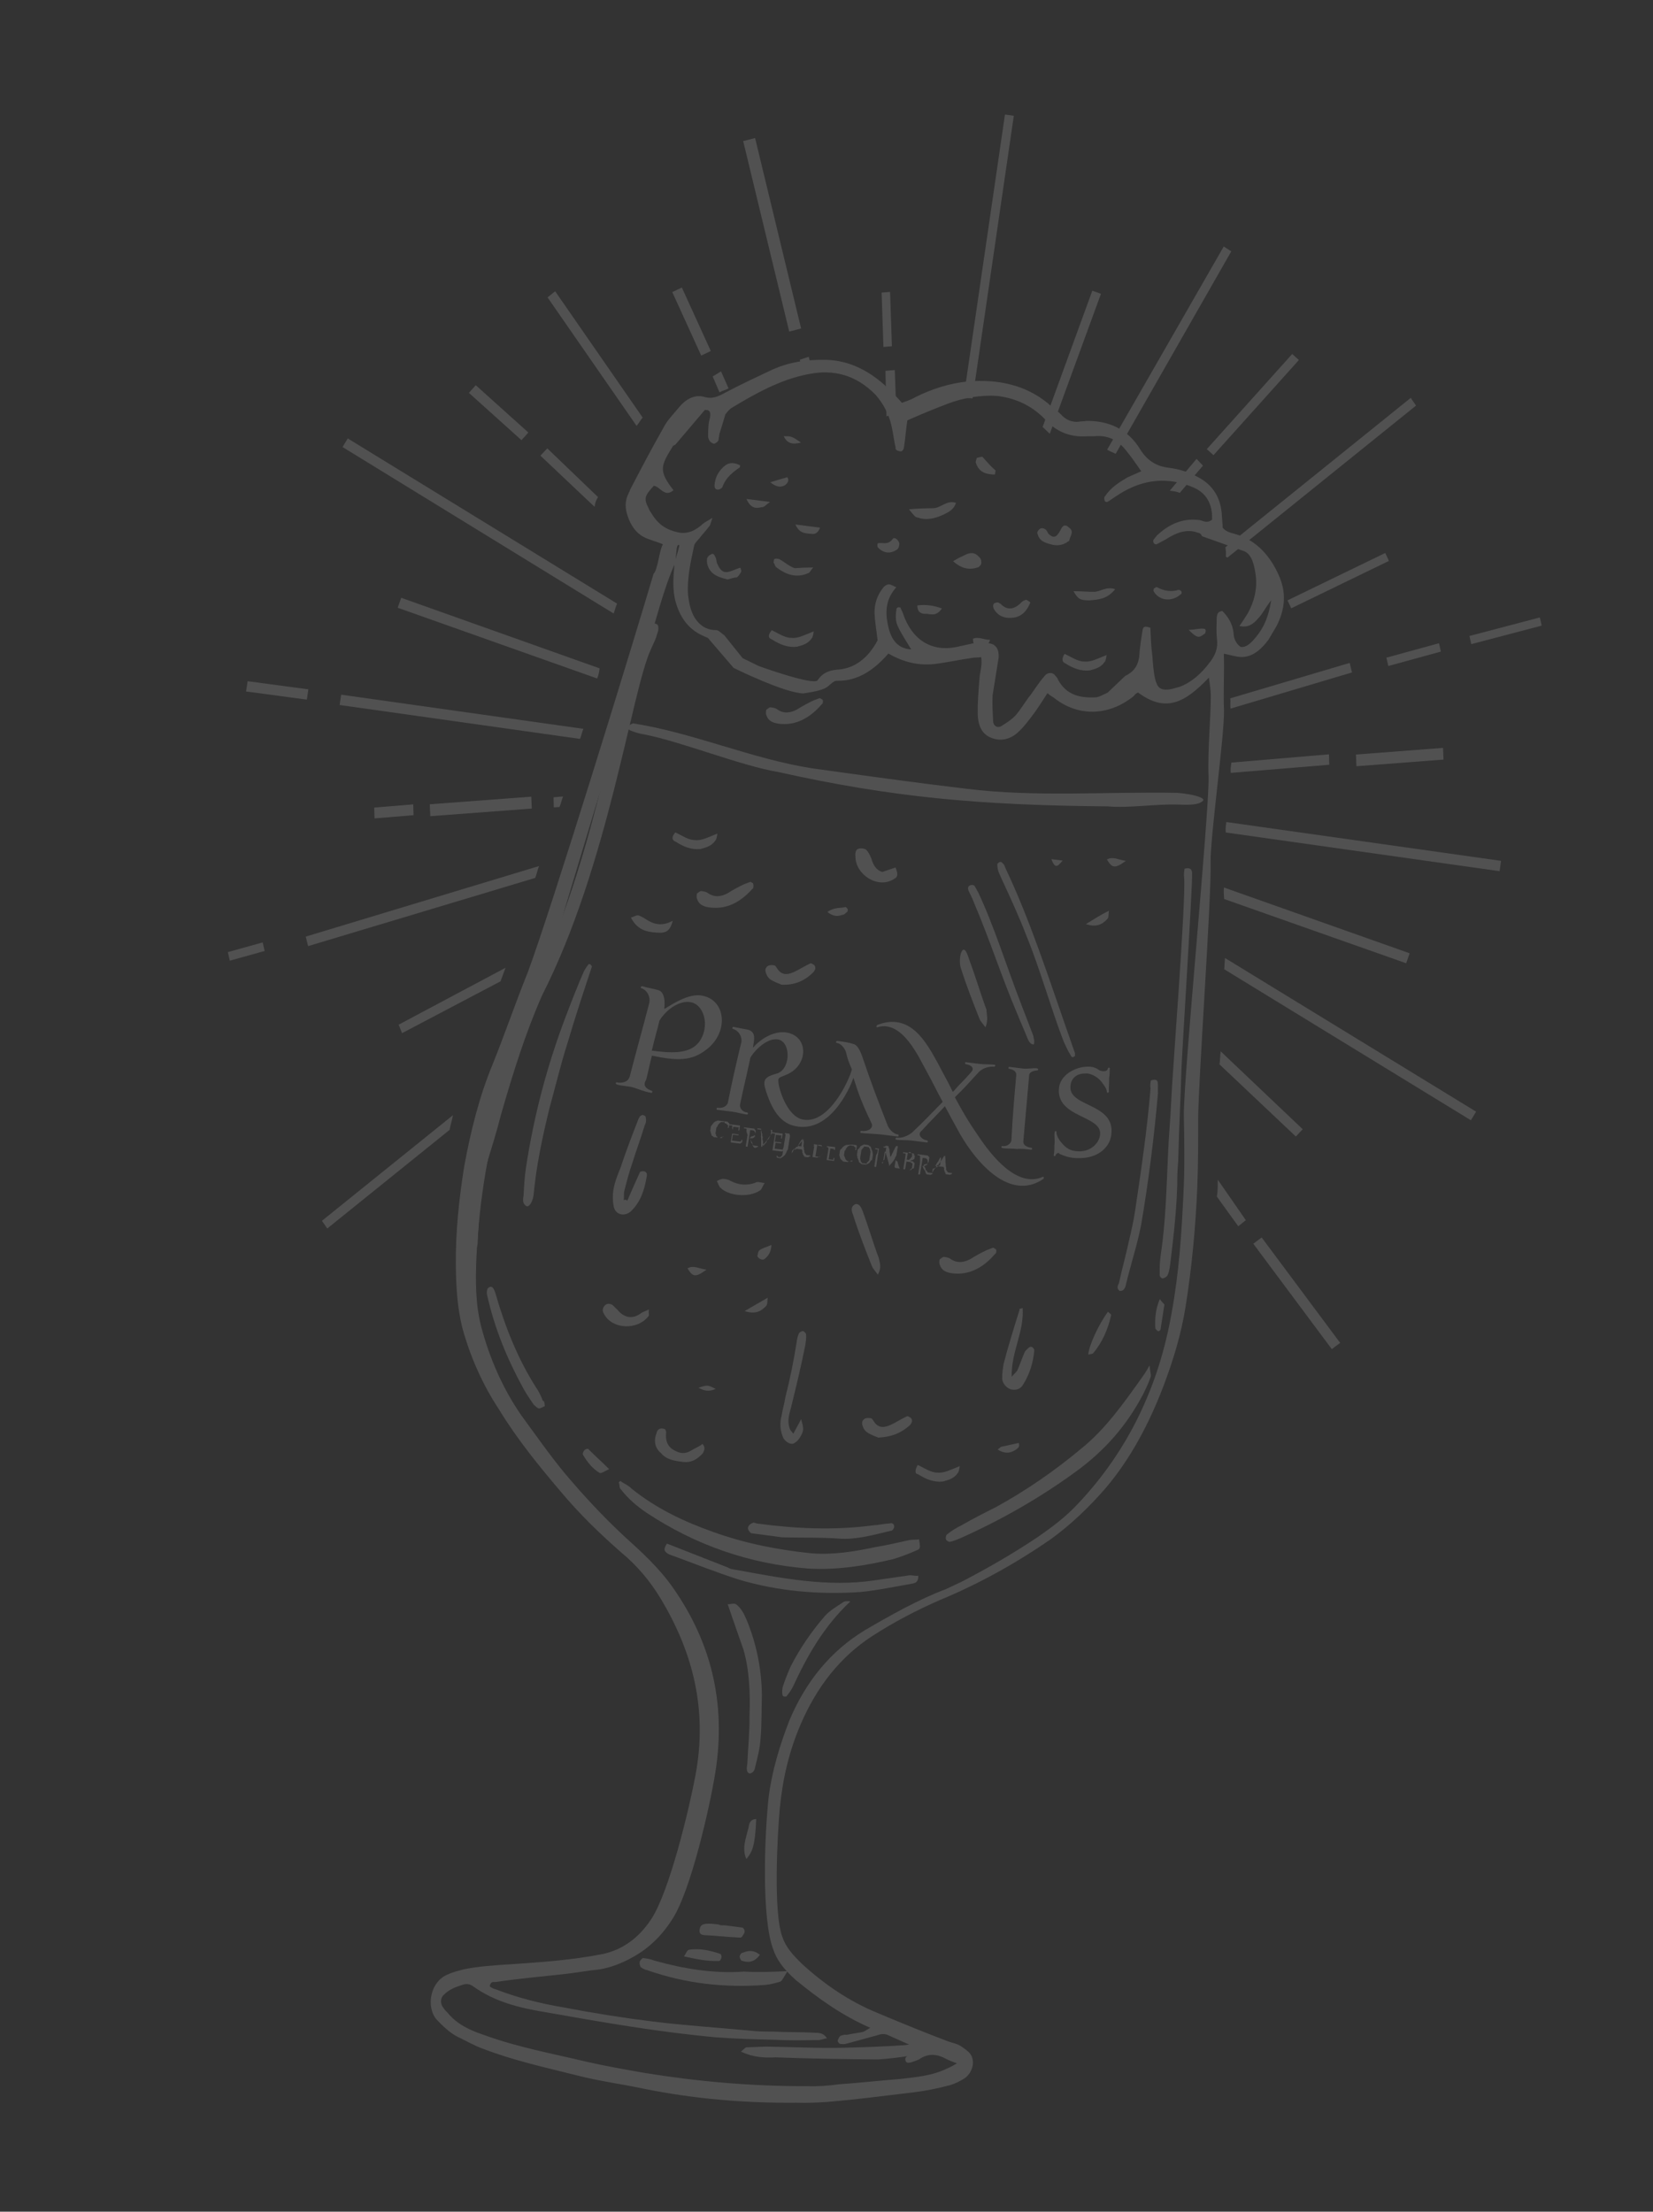 <svg width="521" height="697" viewBox="0 0 521 697" fill="none" xmlns="http://www.w3.org/2000/svg">
<rect x="0" y="0" width="521" height="697" fill="#333333" stroke="none"/>
<g opacity="0.15">
<path d="M130.239 253.494L117.942 254.503L118.05 257.91L130.348 256.901L130.239 253.494Z" fill="white"/>
<path d="M97.193 217.237L78.046 214.679L77.558 217.919L96.706 220.477L97.193 217.237Z" fill="white"/>
<path d="M71.82 300.05L72.431 302.748L83.404 299.699L82.793 297.001L71.82 300.05Z" fill="white"/>
<path d="M395.023 391.956L419.759 425.168L422.392 423.197L397.656 389.984L395.023 391.956Z" fill="white"/>
<path d="M281.111 109.124L280.541 91.994L277.875 92.211L278.446 109.341L281.111 109.124Z" fill="white"/>
<path d="M427.525 241.472L454.972 239.377L454.822 235.695L427.375 237.79L427.525 241.472Z" fill="white"/>
<path d="M167.453 251.068L135.46 253.466L135.619 257.211L167.612 254.813L167.453 251.068Z" fill="white"/>
<path d="M227.258 117.046L224.632 118.624L226.772 123.629C227.744 123.114 228.665 122.91 229.637 122.396L227.258 117.046Z" fill="white"/>
<path d="M224.03 110.619L214.91 90.616L211.891 92.051L221.011 112.054L224.03 110.619Z" fill="white"/>
<path d="M405.805 189.204L406.971 191.702L437.771 176.769L436.605 174.271L405.805 189.204Z" fill="white"/>
<path d="M125.661 322.912L126.716 325.595L157.753 309.263C158.301 307.733 158.799 306.516 159.347 304.986L125.661 322.912Z" fill="white"/>
<path d="M166.526 136.306L149.957 121.397L147.791 123.808L164.36 138.716L166.526 136.306Z" fill="white"/>
<path d="M409.389 113.456L407.28 111.559L380.363 141.546L382.472 143.443L409.389 113.456Z" fill="white"/>
<path d="M454.141 205.343L453.539 202.713L436.978 207.256L437.58 209.886L454.141 205.343Z" fill="white"/>
<path d="M485.912 197.16L485.343 194.584L463.146 200.423L463.715 202.998L485.912 197.16Z" fill="white"/>
<path d="M252.497 103.526L237.992 43.503L234.242 44.468L248.747 104.491L252.497 103.526Z" fill="white"/>
<path d="M347.006 92.585L344.28 91.617L328.625 134.548C329.376 135.263 330.126 135.979 330.877 136.695L347.006 92.585Z" fill="white"/>
<path d="M388.074 79.22L385.705 77.678L348.943 141.732C349.749 142.144 350.555 142.556 351.646 143.004L388.074 79.22Z" fill="white"/>
<path d="M319.537 36.482L316.75 36.098L303.708 125.46C304.544 125.575 305.703 125.428 306.539 125.543L319.537 36.482Z" fill="white"/>
<path d="M472.642 274.55L473.106 271.295L386.522 259.059C386.382 260.035 386.197 261.337 386.358 262.356L472.642 274.55Z" fill="white"/>
<path d="M443.203 303.562L444.297 300.422L385.785 279.701C385.635 280.667 385.734 281.992 385.833 283.318L443.203 303.562Z" fill="white"/>
<path d="M379.15 146.749L377.136 144.609L368.696 154.639C369.855 154.78 371.014 154.921 371.833 155.336L379.15 146.749Z" fill="white"/>
<path d="M426.125 211.914L425.402 208.915L387.759 220.073C387.901 221.06 387.698 222.327 387.84 223.314L426.125 211.914Z" fill="white"/>
<path d="M418.965 241.007L418.871 237.724L388.122 240.325C387.972 241.287 387.771 242.569 387.918 243.569L418.965 241.007Z" fill="white"/>
<path d="M101.469 384.731L103.146 387.151L141.713 356.065C141.968 354.513 142.512 352.996 142.767 351.444L101.469 384.731Z" fill="white"/>
<path d="M390.28 386.452L392.662 384.531L383.822 371.773C383.807 373.666 383.844 375.249 383.54 377.107L390.28 386.452Z" fill="white"/>
<path d="M408.43 358.166L410.596 355.876L384.743 331.323C384.539 332.576 384.576 334.177 384.371 335.43L408.43 358.166Z" fill="white"/>
<path d="M96.377 295.162L97.102 298.165L168.689 276.668C169.188 275.436 169.392 274.167 169.891 272.935L96.377 295.162Z" fill="white"/>
<path d="M174.976 91.793L172.584 93.721L200.644 134.21C201.378 133.349 201.821 132.452 202.556 131.591L174.976 91.793Z" fill="white"/>
<path d="M107.521 218.925L107.056 222.18L182.805 232.86C183.245 231.925 183.431 230.623 183.871 229.689L107.521 218.925Z" fill="white"/>
<path d="M109.609 138.173L107.969 140.883L193.397 193.333C193.896 192.1 194.048 191.147 194.497 190.231L109.609 138.173Z" fill="white"/>
<path d="M126.451 188.393L125.358 191.534L188.204 213.816C188.652 212.889 188.851 211.602 189 210.636L126.451 188.393Z" fill="white"/>
<path d="M174.471 251.264L174.543 254.429L176.331 254.331C176.773 253.438 176.975 252.2 177.467 250.997L174.471 251.264Z" fill="white"/>
<path d="M386.871 175.728L446.315 127.815L444.637 125.392L386.218 172.479C386.356 173.447 386.494 174.414 386.341 175.346C386.581 175.692 386.871 175.728 386.871 175.728Z" fill="white"/>
<path d="M282.488 130.055L282.028 116.61L279.088 116.865L279.401 131.225C280.636 130.757 281.587 130.253 282.488 130.055Z" fill="white"/>
<path d="M256.132 117.651L254.913 112.438L252.096 113.362L252.887 117.573C254.099 117.404 254.97 117.51 256.132 117.651Z" fill="white"/>
<path d="M188.495 156.663L172.498 141.305L170.333 143.594L187.399 159.721C187.552 158.782 187.706 157.843 188.495 156.663Z" fill="white"/>
<path d="M386.119 301.925C385.915 303.195 386.008 304.502 385.855 305.454L463.599 353.045L465.24 350.335L386.119 301.925Z" fill="white"/>
<path d="M208.94 171.534C207.039 170.673 204.233 170.012 202.903 169.223C200.481 167.985 198.825 165.596 197.839 162.667C197.04 160.384 196.862 157.867 198.111 155.527C198.16 155.222 198.495 154.952 198.593 154.34C201.957 147.898 205.321 141.455 208.97 135.049C210.268 132.403 212.325 130.476 214.146 128.208C216.3 125.67 219.165 124.155 222.208 125.158C224.443 125.748 226.303 125.044 228.548 123.764C233.321 121.24 238.046 119.021 242.771 116.802C248.451 114.079 254.407 113.261 260.501 113.396C267.453 113.638 273.391 116.561 278.75 121.282C280.503 123.06 282.542 124.873 284.246 126.956C285.487 126.487 287.013 126.053 288.302 125.278C293.696 122.519 299.514 120.749 305.135 120.201C314.282 119.469 323.035 121.182 330.246 127.07C331.763 128.506 333.614 129.672 334.846 131.073C336.363 132.509 338.027 133.029 339.789 132.936C340.695 132.737 341.551 132.844 342.457 132.645C349.457 132.581 355.445 135.197 359.367 141.611C361.683 145.33 364.627 146.944 368.339 147.406C371.766 147.833 374.809 148.835 377.753 150.45C382.313 152.889 384.865 156.949 385.124 162.595C385.214 163.853 385.303 165.112 385.392 166.37C386.623 167.771 388.337 167.984 390.001 168.504C396.087 170.509 400.303 175.088 403.083 181.36C405.439 186.643 405.175 191.912 402.244 197.472C401.428 198.93 400.66 200.082 399.844 201.54C396.873 205.536 393.576 207.932 389.105 206.752C388.534 206.681 386.584 206.126 385.728 206.02C385.937 211.971 385.527 218.158 385.786 223.803C385.938 231.931 381.406 263.801 381.558 271.929C381.888 282.573 377.606 341.919 377.651 352.528C377.665 359.703 377.629 367.183 377.357 374.323C376.822 386.731 375.667 399.374 373.655 411.91C372.281 420.471 369.814 428.584 366.776 436.626C362.243 448.537 356.381 459.658 348.479 468.966C343.117 475.159 337.281 480.67 331.021 485.193C319.89 492.851 308.383 499.215 296.217 504.249C289.011 507.407 281.708 511.175 274.877 515.627C264.798 522.169 257.468 531.548 252.364 543.387C248.657 551.97 246.663 560.766 245.762 570.009C245.008 578.336 243.701 602.811 246.57 610.341C247.744 613.918 250.256 616.414 252.768 618.91C259.88 625.409 267.759 630.756 276.504 634.34C283.87 637.44 291.522 640.576 298.937 643.37C300.316 643.854 301.458 643.996 302.788 644.785C303.832 645.539 305.161 646.328 305.871 647.352C307.526 649.741 306.366 653.339 304.073 654.925C302.449 655.97 300.874 656.71 299.348 657.144C295.39 658.21 291.482 658.971 287.623 659.426C278.713 660.5 270.089 661.609 261.228 662.377C257.989 662.598 254.464 662.783 250.989 662.662C234.655 662.811 218.566 661.432 202.772 658.218C195.731 656.717 188.878 655.864 181.887 654.058C172.089 651.591 161.957 649.394 152.355 645.703C149.598 644.736 146.939 643.158 144.231 641.885C141.808 640.648 139.532 638.493 137.543 636.374C134.134 632.207 135.695 624.293 141.277 622.181C142.851 621.442 144.663 621.043 146.189 620.61C151.003 619.65 156.004 619.337 161.006 619.024C170.723 618.362 180.441 617.701 190.069 615.781C196.409 614.387 201.379 610.64 205.216 604.88C210.971 596.241 217.19 570.194 219.193 559.528C223.15 538.502 218.188 520.42 208.314 503.909C204.865 498.177 200.698 493.292 195.812 489.253C189.173 483.437 182.869 477.35 176.997 470.382C169.894 462.013 163.077 453.679 157.312 444.229C152.159 436.414 148.295 427.824 145.72 418.46C144.132 412.025 143.734 405.426 143.672 398.557C143.578 388.254 144.675 377.787 146.343 367.391C148.396 356.419 150.97 345.824 155.257 335.442C159.112 325.942 162.444 316.066 166.299 306.566C173.968 286.002 199.602 202.494 205.991 180.834C207.378 179.448 207.74 173.567 208.94 171.534ZM223.133 201.057C222.04 200.609 221.232 200.197 220.425 199.784C216.672 197.758 214.308 194.345 212.996 189.815C211.871 185.933 212.224 181.922 212.576 177.912C212.871 176.077 213.883 173.397 214.129 171.868C212.848 170.773 213.344 176.76 212.576 177.912C208.003 188.258 205.077 202.863 201.075 213.28C193.464 231.669 170.596 314.274 163.27 332.698C161.874 335.954 160.763 339.247 159.652 342.539C153.95 359.917 151.055 377.957 150.159 396.246C149.838 403.691 149.851 410.865 151.627 417.948C154.34 428.265 158.628 437.843 164.303 446.035C168.845 452.214 173.102 458.358 177.979 464.267C183.85 471.235 190.056 477.933 196.646 484.056C202.241 489.118 207.836 494.181 212.329 500.666C223.917 517.39 229.017 536.426 225.434 558.746C223.717 569.448 217.735 595.836 211.93 604.781C208.428 610.27 204.315 614.124 199.206 616.919C196.007 618.704 192.286 620.112 188.998 620.638C184.853 621.057 180.945 621.818 176.8 622.238C169.987 622.949 162.889 623.624 156.027 624.641C155.456 624.57 154.599 624.463 154.354 625.992C154.876 626.369 155.398 626.746 155.969 626.817C163.098 629.576 170.375 631.418 177.75 632.648C187.075 634.433 196.164 635.876 205.587 637.049C215.866 638.329 225.958 638.962 236.287 639.936C238.857 640.256 241.19 640.235 243.809 640.249C248.142 640.476 252.237 640.363 256.57 640.59C257.712 640.732 259.238 640.298 260.656 642.346C259.465 642.51 258.51 643.015 257.654 642.908C253.272 642.986 248.891 643.065 244.559 642.837C238.179 642.666 232.084 642.531 225.753 642.055C207.38 640.391 189.538 637.234 171.411 634.042C163.75 632.776 155.902 630.863 149.116 625.964C148.072 625.21 146.929 625.068 145.689 625.537C143.543 626.206 141.683 626.91 139.961 628.566C138.957 629.377 138.711 630.906 139.372 632.236C139.845 632.918 140.318 633.601 141.076 634.319C144.248 638.145 148.335 639.901 152.757 641.387C163.215 645.184 173.967 647.147 184.907 649.756C191.091 651.15 197.039 652.202 203.271 653.29C220.02 655.999 236.966 657.485 254.156 657.442C257.632 657.563 260.871 657.343 264.445 656.852C270.923 656.411 277.45 655.665 283.643 655.188C288.693 654.57 293.695 654.257 298.754 651.768C299.375 651.533 300.329 651.028 301.619 650.253C300.24 649.77 299.147 649.322 298.339 648.909C295.395 647.295 292.539 646.94 289.577 649.066C288.957 649.3 288.336 649.535 287.716 649.77C286.811 649.969 285.856 650.474 285.432 649.485C285.057 648.191 285.963 647.992 286.918 647.487C287.538 647.253 288.493 646.748 289.113 646.513C288.925 645.866 288.689 645.525 288.452 645.183C285.459 643.875 282.75 642.602 279.757 641.294C278.663 640.846 277.472 641.01 276.232 641.479C273.18 642.346 269.843 643.178 266.791 644.046C266.171 644.28 265.314 644.174 264.743 644.103C264.458 644.067 263.985 643.385 264.034 643.079C264.083 642.773 264.516 641.891 264.85 641.621C265.47 641.386 266.091 641.152 266.947 641.258C268.759 640.86 270.235 640.732 272.047 640.334C272.667 640.099 273.336 639.559 274.291 639.054C265.31 635.129 258.001 629.853 250.791 623.965C247.994 621.434 245.245 618.597 243.835 614.679C239.882 604.83 241.01 577.838 242.255 566.454C243.294 558.163 245.761 550.05 248.75 542.313C253.952 529.862 261.903 520.249 272.553 513.778C280.909 508.893 289.551 504.043 298.233 500.758C299.808 500.019 301.383 499.279 302.958 498.54C311.216 494.266 319.238 489.651 327.073 484.389C331.659 481.218 335.96 478.011 339.837 473.816C355.631 457.07 365.299 436.754 369.314 413.552C371.611 401.052 372.432 388.679 373.016 375.965C373.435 367.909 373.283 359.781 373.131 351.654C372.948 340.092 381.156 256.285 380.923 245.029C380.584 236.254 381.681 225.787 381.619 218.918C381.579 217.354 381.302 215.448 381.025 213.543C373.32 221.628 367.306 224.621 358.717 218.25C358.097 218.485 357.763 218.755 357.379 219.331C349.348 225.816 339.729 225.866 332.233 219.943C331.711 219.566 330.904 219.153 330.145 218.435C328.61 220.739 327.41 222.773 325.925 224.771C324.439 226.769 322.953 228.767 321.231 230.424C318.456 233.197 315.168 233.723 312.174 232.415C309.18 231.106 308.194 228.177 308.163 224.742C308.132 221.308 308.386 217.909 308.689 214.204C308.747 212.028 309.711 209.654 309.247 207.101C308.055 207.264 307.199 207.158 306.293 207.357C302.719 207.847 299.097 208.644 295.523 209.134C289.852 209.988 284.81 208.736 280.014 205.956C275.37 211.303 270.163 214.709 263.783 214.539C262.926 214.432 261.873 215.548 261.204 216.089C259.817 217.476 256.528 218.002 253.24 218.528C247.146 218.393 231.231 210.486 231.231 210.486L223.133 201.057ZM239.186 209.917C239.186 209.917 256.252 216.096 257.688 214.404C259.223 212.1 261.084 211.396 263.466 211.069C269.324 210.863 273.674 207.35 276.605 201.789C276.239 198.625 275.775 196.072 275.646 193.249C275.566 190.121 276.578 187.44 278.399 185.172C278.782 184.596 279.737 184.091 280.308 184.162C280.879 184.233 281.401 184.61 282.494 185.058C279.286 188.713 278.983 192.417 279.773 196.57C280.563 200.723 282.307 204.37 287.211 204.669C285.604 201.974 284.186 199.926 283.101 197.608C282.205 195.937 282.213 194.067 282.557 191.927C282.606 191.621 282.941 191.351 283.226 191.386C283.226 191.386 283.512 191.422 283.797 191.457C283.985 192.104 284.458 192.787 284.645 193.434C287.416 201.576 293.493 205.451 301.309 203.929C303.121 203.531 304.932 203.133 306.744 202.735C308.506 202.642 310.268 202.55 311.696 202.728C313.98 203.012 314.877 204.683 314.77 207.165C314.574 208.388 314.378 209.611 314.23 210.528C313.789 213.28 313.298 216.338 312.856 219.089C312.7 221.877 312.879 224.394 313.008 227.217C313.048 228.781 314.378 229.571 315.667 228.795C317.291 227.75 318.581 226.975 319.968 225.589C321.74 223.626 322.989 221.287 324.809 219.018C326.295 217.02 327.495 214.986 329.266 213.024C330.033 211.872 331.796 211.779 332.505 212.803C332.742 213.145 333.264 213.522 333.451 214.169C336.142 219.182 340.661 220.056 345.663 219.743C346.568 219.544 347.523 219.039 349.098 218.3L354.599 213.059C357.129 211.815 358.565 210.123 359.056 207.065C359.212 204.278 359.703 201.22 360.145 198.468C360.341 197.245 361.197 197.352 362.576 197.835C362.706 200.658 362.786 203.787 363.201 206.645C363.379 209.163 363.558 211.68 364.071 213.927C364.772 216.821 365.816 217.575 368.484 217.283C369.675 217.119 370.915 216.65 371.821 216.451C375.542 215.043 378.603 212.305 381.19 208.885C383.01 206.617 383.974 204.242 383.559 201.383C383.332 199.172 383.439 196.69 383.497 194.514C383.644 193.597 383.791 192.68 385.268 192.552C387.021 194.33 388.44 196.377 388.806 199.542C388.846 201.106 389.457 202.742 391.023 203.872C393.022 204.121 394.459 202.429 395.895 200.736C398.434 197.622 399.83 194.365 400.665 189.167C398.844 191.435 397.93 193.505 396.542 194.891C395.106 196.584 393.433 197.935 390.626 197.273C391.728 195.851 392.545 194.394 393.312 193.242C395.378 189.445 396.301 185.505 395.797 181.388C395.382 178.53 394.78 175.024 392.357 173.787L378.856 168.987C378.619 168.646 378.668 168.34 378.383 168.305C378.146 167.963 377.861 167.928 377.575 167.892C374.01 166.513 370.575 167.956 367.327 170.047C366.372 170.552 365.418 171.056 364.463 171.561C364.177 171.526 363.892 171.49 363.655 171.149C363.419 170.808 363.468 170.502 363.517 170.196C363.901 169.62 364.235 169.35 364.619 168.774C368.732 164.92 373.073 163.277 377.928 163.882C379.07 164.024 380.35 165.119 382.023 163.768C382.238 158.805 380.158 155.427 376.357 153.706C368.469 150.229 360.514 150.798 352.728 155.754C351.439 156.529 350.435 157.34 349.146 158.115C348.811 158.385 348.289 158.008 348.289 158.008C348.053 157.667 347.914 156.714 348.249 156.444C350.167 153.564 352.746 152.014 355.325 150.464C356.9 149.724 358.14 149.255 359.715 148.516C358.06 146.126 356.641 144.078 354.937 141.995C352.523 138.888 349.578 137.274 345.768 137.423C344.291 137.551 343.149 137.409 341.672 137.537C337.291 137.615 333.44 136.2 330.17 132.986C329.933 132.645 329.411 132.268 329.175 131.926C324.91 127.653 320.015 125.484 314.304 124.773C309.115 124.439 303.73 125.328 298.769 127.205C294.428 128.848 290.372 130.526 285.982 132.474C285.54 135.226 285.384 138.013 284.894 141.071C284.746 141.988 284.077 142.529 283.27 142.116C282.699 142.045 282.177 141.668 282.275 141.057C281.762 138.81 281.534 136.598 281.021 134.351C280.182 130.505 278.388 127.163 275.925 124.361C269.907 118.31 262.964 116.198 254.527 117.954C245.805 119.675 238.118 124.02 230.381 128.67C229.712 129.211 228.994 130.057 228.61 130.633C227.981 132.738 227.352 134.842 226.772 136.641C226.674 137.253 226.527 138.17 226.429 138.782C226.38 139.087 225.71 139.628 225.09 139.862C224.805 139.827 223.997 139.415 223.761 139.073C223.288 138.391 223.1 137.744 223.198 137.132C223.207 135.262 223.216 133.392 223.796 131.593C224.09 129.758 223.618 129.076 222.141 129.204L212.803 140.204C212.517 140.168 212.468 140.474 212.183 140.439C208.248 146.81 207.431 148.267 212.259 154.482C209.533 156.95 208.074 153.337 206.075 153.088C203.251 156.167 202.818 157.049 204.375 160.05C204.563 160.697 205.036 161.38 205.509 162.062C207.588 165.44 210.247 167.018 213.624 167.751C216.716 168.447 219.246 167.203 221.637 165.006C222.307 164.465 222.927 164.231 224.551 163.186C224.02 164.679 223.873 165.596 223.538 165.866C222.436 167.288 221.383 168.405 220.281 169.827C219.563 170.673 218.894 171.214 218.746 172.131C217.627 177.293 216.507 182.456 216.864 187.49C217.23 190.654 217.93 193.548 219.635 195.632C221.339 197.715 223.24 198.575 225.859 198.59C226.716 198.696 227.425 199.72 228.232 200.133L234.055 207.407L239.186 209.917Z" fill="white"/>
<path d="M151.296 360.812C153.115 352.712 154.98 344.309 157.641 336.319C161.329 325.376 165.533 314.808 170.532 304.653C187.26 270.399 195.685 215.607 200.311 206.02C201.665 202.8 203.535 199.956 205.124 197.076C205.498 196.507 206.387 196.314 206.902 196.691C207.464 196.764 207.605 197.709 207.466 198.617C207.373 199.222 206.952 200.094 206.859 200.699C206.345 202.176 205.551 203.616 205.084 204.791C199.057 217.9 191.802 272.536 170.868 313.651C165.589 325.623 161.621 338.383 157.934 351.18C156.488 356.858 154.808 362.197 153.081 367.839C153.034 368.142 152.379 368.674 151.818 368.6C151.537 368.564 151.022 368.188 150.787 367.848C150.553 367.509 150.646 366.903 150.739 366.298C150.784 364.142 151.017 362.629 151.296 360.812Z" fill="white"/>
<path d="M195.507 466.726C196.604 467.53 198.049 468.05 199.097 469.177C206.978 475.488 215.8 479.619 224.77 482.782C234.885 486.425 245.246 488.455 255.753 489.515C262.377 490.062 269.245 488.995 275.863 487.566C279.297 487.032 282.781 486.176 286.562 485.359C287.508 485.155 288.703 485.313 289.649 485.109C290.153 487.81 290.104 488.133 288.811 488.62C286.523 489.635 283.936 490.61 281.697 491.301C272.84 493.423 263.782 494.859 254.719 494.318C236.344 492.875 219.253 486.991 203.745 476.707C200.703 474.658 198.009 472.326 195.712 469.387C195.163 468.985 195.31 468.017 195.11 467.332C194.811 467.292 195.159 467.009 195.507 466.726Z" fill="white"/>
<path d="M362.308 430.316C362.535 432.559 362.964 433.56 362.572 434.145C361.978 435.971 361.092 437.762 360.207 439.552C355.046 449.364 348.154 457.066 339.72 463.314C327.923 471.999 315.507 479.027 302.711 484.743C301.447 485.221 300.474 485.735 299.26 485.904C298.969 485.868 298.147 485.451 298.198 485.141C297.958 484.795 298.11 483.865 298.451 483.59C299.817 482.491 301.473 481.428 303.079 480.674C306.683 478.583 310.236 476.802 313.788 475.02C323.233 469.845 332.249 463.668 340.835 456.489C348.346 450.445 354.125 442.29 359.905 434.136C360.297 433.551 361.03 432.691 362.308 430.316Z" fill="white"/>
<path d="M186.589 304.519C183.945 312.496 181.301 320.473 178.938 328.487C176.758 335.292 175.139 342.17 173.24 349.012C170.972 358.272 169.031 367.267 168.164 376.712C167.842 378.828 166.725 380.53 165.931 380.117C164.622 379.328 164.806 378.119 165.036 376.607C165.17 373.85 165.35 370.79 165.764 368.069C168.25 351.746 172.325 336.248 178.081 320.973C179.984 315.982 181.888 310.991 184.071 306.037C184.444 305.469 184.862 304.6 185.188 304.334C185.606 303.464 186.121 303.841 186.589 304.519Z" fill="white"/>
<path d="M199.494 227.957C218.668 230.961 236.79 239.128 255.964 242.132C272.182 244.392 288.4 246.652 304.665 248.586C326.336 251.274 348.966 249.45 370.966 249.861C376.119 250.247 379.929 251.442 379.188 252.334C377.751 253.793 374.4 253.658 371.35 253.565C364.649 253.295 355.863 254.725 349.209 254.13C308.512 253.768 280.994 251.261 245.377 243.311C233.411 241.312 214.894 233.754 202.975 231.429C201.473 231.22 199.718 230.643 198.564 230.15C197.157 229.291 197.851 228.724 199.494 227.957Z" fill="white"/>
<path d="M373.35 273.776C374.839 273.358 375.633 273.772 375.73 275.017C375.887 279.657 372.492 332.478 372.369 337.081C372.123 346.286 371.598 355.454 371.397 364.358C371.404 366.206 371.131 368.017 371.092 370.168C371.08 379.712 369.95 389.108 368.82 398.503C368.638 399.711 368.456 400.918 368.04 401.786C367.994 402.088 367.344 402.617 366.739 402.845C366.135 403.072 365.387 402.356 365.523 401.45C365.517 399.602 365.51 397.753 365.828 395.64C367.466 384.773 367.659 374.021 368.178 363.004C368.392 357.798 368.931 352.327 369.145 347.12C369.398 339.763 373.852 283.697 373.221 276.53C373.077 275.587 373.214 274.681 373.35 273.776Z" fill="white"/>
<path d="M325.787 329.189C324.635 329.048 324.209 328.054 323.783 327.061C322.743 324.423 321.653 322.093 320.612 319.455C315.926 308.525 311.827 295.785 307.14 284.856C306.526 283.211 305.862 281.875 305.198 280.538C305.01 279.888 305.11 279.272 305.736 279.035C306.074 278.763 306.938 278.869 307.176 279.212C307.652 279.898 307.84 280.549 308.316 281.235C313.34 291.892 317.389 304.94 321.738 316.142C322.966 319.43 324.432 323.062 325.66 326.35C325.798 327.308 326.225 328.302 325.787 329.189Z" fill="white"/>
<path d="M210.208 486.454C216.562 488.974 223.215 491.535 229.569 494.055C230.121 494.461 231.02 494.583 231.619 494.665C246.209 497.312 260.752 500.284 275.763 498.022C279.204 497.497 282.944 497.013 286.385 496.488C287.332 496.286 288.483 496.774 289.43 496.571C289.49 498.235 288.795 498.802 287.847 499.004C282.512 499.934 276.829 501.147 271.242 501.711C258.27 502.595 245.286 501.49 232.985 497.83C225.684 495.513 218.18 492.505 210.927 489.863C209.224 488.969 209.021 488.279 210.208 486.454Z" fill="white"/>
<path d="M229.347 505.537C230.199 505.645 231.147 505.143 231.95 505.555C233.508 506.684 234.402 508.35 235.248 510.321C238.395 517.865 240.026 525.838 240.141 534.242C239.984 538.882 240.111 543.559 239.718 547.859C239.519 550.941 238.752 553.952 237.985 556.962C237.84 557.876 237.412 558.754 236.228 558.915C235.141 558.467 235.334 557.249 235.527 556.03C235.781 550.78 236.318 545.566 236.239 540.585C236.499 533.471 236.191 526.286 234.318 519.836C232.724 515.285 231.129 510.734 229.347 505.537Z" fill="white"/>
<path d="M362.718 340.523C363.923 340.072 364.76 340.185 364.905 341.127C365.05 342.069 364.871 343.274 364.972 344.517C363.753 358.493 362.021 372.091 359.687 385.914C358.47 392.205 356.415 398.381 354.919 404.634C354.785 405.538 354.282 407.006 352.887 406.817C351.861 406.063 352.274 405.197 352.687 404.331C353.591 400.15 354.82 395.705 355.724 391.525C356.495 388.248 357.265 384.971 357.802 381.355C359.723 368.397 361.6 355.741 362.639 342.971C362.45 342.331 362.584 341.427 362.718 340.523Z" fill="white"/>
<path d="M314.34 272.252C315.065 271.4 315.64 271.471 316.116 272.156C316.642 272.535 316.78 273.492 317.018 273.835C324.457 289.489 330.534 308.111 336.334 324.818C337.136 327.112 337.938 329.405 338.74 331.699C338.978 332.042 338.64 332.314 338.878 332.657C338.153 333.509 337.627 333.13 337.439 332.48C336.488 331.109 335.874 329.465 335.21 328.129C331.289 317.926 327.767 305.262 323.559 295.023C321.291 289.1 318.686 283.448 316.081 277.797C315.23 275.811 314.278 274.439 314.34 272.252Z" fill="white"/>
<path d="M233.529 646.566C234.572 645.715 234.969 645.109 235.567 645.188C237.41 645.104 239.552 645.059 241.395 644.974C249.615 645.079 258.085 645.546 266.354 645.327C272.48 645.153 278.607 644.979 285.082 644.521C286.626 644.397 288.267 643.626 289.518 645.441C289.274 647.057 288.279 647.584 287.333 647.788C283.898 648.32 280.163 648.813 276.776 649.022C266.115 648.922 255.156 648.783 244.544 648.361C240.858 648.53 237.52 648.415 233.529 646.566Z" fill="white"/>
<path d="M248.21 621.205C247.021 623.027 246.528 624.282 245.88 624.525C244.287 624.972 242.693 625.419 241.148 625.542C228.487 626.484 216.166 625.159 203.982 620.88C203.383 620.799 202.534 620.355 201.983 619.951C201.733 619.587 201.53 618.899 201.627 618.251C201.676 617.927 202.42 617.036 202.719 617.076C203.917 617.237 205.114 617.398 206.263 617.883C215.348 620.424 224.878 622.035 234.449 621.338C238.688 621.577 242.676 621.452 248.21 621.205Z" fill="white"/>
<path d="M197.712 378.405C199.092 375.164 200.424 372.228 201.755 369.292C202.986 368.827 204.071 369.275 203.879 370.492C203.205 374.754 202.013 378.639 198.932 381.664C196.894 383.579 193.823 382.88 193.406 380.033C193.08 378.439 193.085 376.577 193.325 375.055C193.711 372.62 194.663 370.257 195.615 367.894C197.283 362.827 199.235 357.796 201.188 352.765C201.236 352.461 201.567 352.193 201.615 351.888C201.947 351.62 202.279 351.351 202.562 351.387C203.129 351.459 203.648 351.835 203.552 352.444C203.739 353.088 203.595 354.002 203.215 354.574C201.974 358.764 200.498 362.613 199.305 366.498C198.257 369.47 197.492 372.478 196.728 375.486C196.583 376.399 196.722 377.348 196.578 378.261C196.909 377.993 197.477 378.064 197.712 378.405Z" fill="white"/>
<path d="M246.577 484.485C243.887 484.128 240.898 483.732 238.208 483.375C237.61 483.296 237.012 483.217 236.713 483.177C236.165 482.775 235.665 482.05 235.763 481.404C235.86 480.758 236.556 480.191 237.203 479.947C237.551 479.664 238.1 480.066 238.697 480.145C250.654 481.731 262.757 482.347 275.202 480.703C277.045 480.618 278.637 480.17 280.48 480.085C281.126 479.841 281.974 480.283 281.827 481.252C281.778 481.575 281.332 482.504 280.735 482.425C275.36 483.689 269.936 485.276 264.506 484.886C258.778 484.456 252.653 484.632 246.577 484.485Z" fill="white"/>
<path d="M322.31 412.226C322.851 419.758 318.658 426.072 318.867 433.872C319.581 433.029 320.246 432.491 320.627 431.917C321.535 429.854 322.111 428.061 323.019 425.998C323.4 425.424 324.065 424.886 324.398 424.617C325.064 424.078 325.819 424.795 326.007 425.441C325.66 429.44 324.51 433.027 322.555 436.202C321.744 437.655 320.51 438.121 319.089 437.943C317.383 437.728 315.92 435.989 315.879 434.429C315.837 432.869 316.079 431.345 316.322 429.82C317.812 424.099 319.586 418.414 321.36 412.729C321.124 412.388 321.693 412.46 322.31 412.226Z" fill="white"/>
<path d="M171.716 443.126C171.089 443.364 170.411 443.91 169.834 443.839C169.257 443.768 168.78 443.081 168.253 442.702C167.06 440.984 166.106 439.61 164.964 437.584C159.968 428.484 155.938 418.873 153.552 408.207C153.364 407.555 153.464 406.939 153.515 406.63C153.615 406.014 153.954 405.741 154.581 405.504C154.87 405.539 155.158 405.574 155.397 405.918C155.874 406.605 156.062 407.257 156.251 407.909C159.264 418.338 163.243 428.256 168.867 437.119C169.821 438.493 170.486 439.832 171.101 441.479C171.679 441.55 171.578 442.166 171.716 443.126Z" fill="white"/>
<path d="M250.056 451.855C250.902 450.109 251.653 448.969 252.499 447.223C253.249 449.794 253.389 450.739 252.591 452.182C252.168 453.056 251.417 454.195 250.478 454.693C249.492 455.493 247.896 454.668 246.958 453.31C245.879 451.006 245.693 448.507 246.351 446.118C246.633 444.299 247.197 442.517 247.526 440.395C248.983 434.707 250.205 428.68 251.099 422.92C251.24 422.01 251.381 421.101 251.804 420.228C251.851 419.924 252.79 419.427 253.071 419.464C253.353 419.5 254.104 420.216 254.057 420.519C254.15 421.768 254.009 422.677 253.821 423.89C252.504 430.524 250.906 437.12 249.355 443.414C248.697 445.803 248.086 447.889 248.884 450.157C249.071 450.8 249.587 451.176 250.056 451.855Z" fill="white"/>
<path d="M268.029 504.676C259.753 512.417 254.434 521.775 249.927 531.546C249.491 532.431 248.719 533.587 247.996 534.437C247.947 534.744 247.373 534.673 247.086 534.637C246.799 534.602 246.561 534.26 246.611 533.953C246.423 533.304 246.572 532.383 246.671 531.77C247.306 529.657 248.277 527.274 249.198 525.197C252.199 519.308 256.011 513.833 259.962 509.314C261.407 507.614 263.664 506.328 265.634 505.007C266.307 504.464 267.455 504.605 268.029 504.676Z" fill="white"/>
<path d="M276.686 401.705C275.973 400.677 275.211 399.957 274.785 398.964C272.707 393.695 270.63 388.426 268.889 382.886C268.463 381.893 268.088 380.594 269.099 379.778C270.111 378.963 271.161 379.719 271.775 381.361C273.615 386.287 275.118 391.486 276.958 396.412C277.284 398.019 277.947 399.354 276.686 401.705Z" fill="white"/>
<path d="M310.598 323.765C309.887 322.739 309.126 322.019 308.701 321.029C306.627 315.77 304.553 310.51 302.814 304.98C302.39 303.989 302.361 300.546 303.419 299.426C304.427 298.613 305.128 301.514 305.741 303.153C307.578 308.07 309.079 313.259 310.916 318.176C310.955 319.744 311.568 321.383 310.598 323.765Z" fill="white"/>
<path d="M278.118 274.799C279.395 274.316 280.966 273.869 282.243 273.385C283.113 275.414 282.96 276.355 281.977 276.875C276.907 280.414 269.585 275.671 269.62 269.911C269.479 268.933 269.683 267.677 270.615 267.472C271.254 267.23 272.429 267.375 272.966 267.761C273.745 268.497 274.18 269.512 274.615 270.526C275.191 272.518 276.112 274.232 278.118 274.799Z" fill="white"/>
<path d="M300.267 401.285C298.497 401.065 296.777 400.53 296.196 398.524C295.952 398.172 296.104 397.224 296.155 396.908C296.501 396.629 297.193 396.071 297.488 396.107C298.078 396.181 298.964 396.291 299.503 396.68C301.661 398.237 303.828 397.862 305.802 396.818C307.481 395.738 309.455 394.694 311.083 393.93C311.724 393.688 312.365 393.445 313.006 393.203C313.301 393.239 313.545 393.592 313.84 393.628C314.085 393.981 314.034 394.297 313.983 394.613C313.932 394.929 313.932 394.929 313.586 395.208C309.873 399.579 305.284 401.909 300.267 401.285Z" fill="white"/>
<path d="M223.771 285.988C222 285.768 220.28 285.232 219.7 283.227C219.455 282.874 219.608 281.926 219.659 281.611C220.005 281.331 220.696 280.773 220.991 280.81C221.582 280.883 222.467 280.993 223.006 281.382C225.164 282.939 227.332 282.564 229.306 281.52C230.984 280.44 232.958 279.397 234.586 278.632C235.227 278.39 235.868 278.147 236.509 277.905C236.804 277.941 237.049 278.294 237.344 278.331C237.537 278.999 237.487 279.315 237.436 279.631C237.385 279.947 237.385 279.947 237.039 280.226C233.377 284.281 229.083 286.648 223.771 285.988Z" fill="white"/>
<path d="M245.617 228.088C243.846 227.868 242.126 227.332 241.545 225.327C241.301 224.975 241.454 224.027 241.504 223.711C241.85 223.432 242.542 222.873 242.837 222.91C243.427 222.983 244.313 223.093 244.852 223.483C247.01 225.039 249.177 224.664 251.151 223.621C252.83 222.541 254.804 221.497 256.432 220.733C257.073 220.49 257.714 220.248 258.355 220.005C258.65 220.042 258.894 220.394 259.19 220.431C259.434 220.784 259.383 221.099 259.332 221.415C259.281 221.731 259.281 221.731 258.936 222.01C255.222 226.382 250.634 228.711 245.617 228.088Z" fill="white"/>
<path d="M209.548 450.365C209.792 450.716 210.036 451.068 209.934 451.698C209.669 455.201 211.233 456.68 213.784 457.639C215.206 458.136 216.435 457.967 217.767 457.167C219.098 456.368 220.378 455.883 221.414 455.047C222.44 456.138 221.993 457.047 221.546 457.956C219.717 459.98 217.746 461.022 215.388 460.73C212.737 460.402 210.085 460.074 208.327 457.928C206.468 456.412 205.94 454.097 206.937 451.649C207.14 450.388 208.126 449.867 209.548 450.365Z" fill="white"/>
<path d="M276.816 453.051C275.685 452.587 274.258 452.085 273.177 451.304C272.636 450.914 272.146 450.207 271.952 449.537C271.513 448.513 271.665 447.563 272.653 447.04C273.295 446.798 273.886 446.871 274.478 446.945C274.773 446.982 275.018 447.336 275.263 447.689C276.682 450.127 278.506 450.032 280.778 449.024C282.408 448.258 284.089 447.176 285.719 446.411C286.065 446.131 286.605 446.521 287.146 446.912C287.636 447.619 287.534 448.252 286.791 449.128C283.624 451.963 280.465 452.86 276.816 453.051Z" fill="white"/>
<path d="M246.352 310.326C245.22 309.862 243.793 309.361 242.712 308.58C242.172 308.189 241.682 307.482 241.488 306.812C241.049 305.788 241.201 304.838 242.189 304.316C242.831 304.073 243.422 304.147 244.013 304.221C244.309 304.258 244.554 304.611 244.799 304.965C246.217 307.403 248.041 307.307 250.313 306.299C251.943 305.534 253.624 304.452 255.254 303.686C255.601 303.406 256.141 303.797 256.682 304.187C257.171 304.894 257.07 305.528 256.327 306.404C253.455 309.275 250.245 310.489 246.352 310.326Z" fill="white"/>
<path d="M204.533 412.662C204.381 413.616 204.577 414.288 204.526 414.606C201.051 419.356 192.951 418.984 190.399 414.125C189.908 413.415 189.763 412.424 190.507 411.545C191.251 410.666 192.14 410.778 192.978 411.208C193.521 411.6 194.012 412.31 194.554 412.703C196.571 415.226 199.186 415.879 201.91 413.953C202.604 413.392 203.543 413.186 204.533 412.662Z" fill="white"/>
<path d="M149.545 394.698C148.795 393.983 147.997 393.57 148.091 392.964C147.483 387.627 147.486 382.06 149.178 376.711C149.225 376.408 149.225 376.408 149.554 376.141C149.883 375.875 150.211 375.608 150.493 375.644C150.775 375.681 151.009 376.02 151.244 376.36C151.431 377.003 151.337 377.609 151.29 377.912C151.147 382.533 150.676 387.421 150.533 392.042C150.391 392.952 150.015 393.522 149.545 394.698Z" fill="white"/>
<path d="M240.99 372.848C240.195 374.052 240.045 375.012 239.4 375.256C236.025 377.435 229.728 376.953 227.103 374.33C226.558 373.934 226.41 372.935 225.915 372.219C226.908 371.693 227.553 371.449 228.148 371.526C228.742 371.602 229.635 371.717 230.18 372.113C232.707 373.417 235.087 373.723 237.965 372.786C238.66 372.222 239.8 372.695 240.99 372.848Z" fill="white"/>
<path d="M228.625 606.774C230.413 607.006 232.201 607.238 233.989 607.47C234.287 607.509 234.783 608.228 234.684 608.871C234.634 609.192 234.237 609.795 233.84 610.399C233.492 610.681 233.194 610.643 232.896 610.604C229.27 610.461 225.694 609.998 222.069 609.855C221.175 609.739 220.28 609.623 220.529 608.017C220.728 606.733 221.373 606.489 222.317 606.284C223.857 606.156 225.049 606.311 226.539 606.504C227.085 606.902 228.029 606.697 228.625 606.774Z" fill="white"/>
<path d="M289.253 461.67C291.227 462.568 293.397 464.139 295.522 464.083C297.597 464.345 299.925 463.016 302.498 462.043C302.346 462.997 302.195 463.951 301.848 464.232C300.656 466.028 298.777 466.44 297.194 466.889C294.425 467.189 291.858 466.216 289.392 464.608C288.206 464.458 288.408 463.186 289.253 461.67Z" fill="white"/>
<path d="M212.861 262.335C214.836 263.233 217.006 264.806 219.132 264.749C221.207 265.012 223.535 263.682 226.109 262.709C225.958 263.664 225.806 264.618 225.459 264.899C224.267 266.696 222.387 267.108 220.804 267.557C218.035 267.857 215.467 266.883 213 265.274C211.568 264.768 211.77 263.495 212.861 262.335Z" fill="white"/>
<path d="M243.226 198.604C245.2 199.503 247.37 201.075 249.496 201.019C251.572 201.281 253.899 199.952 256.473 198.979C256.322 199.933 256.17 200.888 255.823 201.169C254.631 202.966 252.751 203.377 251.168 203.827C248.399 204.126 245.831 203.153 243.365 201.543C241.933 201.038 242.084 200.083 243.226 198.604Z" fill="white"/>
<path d="M335.546 206.061C337.52 206.959 339.689 208.53 341.815 208.474C343.89 208.736 346.217 207.407 348.79 206.434C348.639 207.388 348.488 208.342 348.141 208.623C346.949 210.419 345.069 210.831 343.486 211.28C340.717 211.58 338.15 210.607 335.684 208.998C334.549 208.531 334.751 207.258 335.546 206.061Z" fill="white"/>
<path d="M349.229 413.378C349.465 413.719 350.27 414.131 350.222 414.436C349.207 418.977 347.388 423.106 344.527 426.482C344.194 426.751 343.624 426.68 343.006 426.913C343.16 424.132 346.271 417.364 349.229 413.378Z" fill="white"/>
<path d="M212.024 290.187C211.175 293.662 209.639 293.792 208.401 293.96C204.785 293.824 201.169 293.689 198.851 289.158C199.792 288.953 200.487 288.39 201.081 288.465C201.675 288.541 202.219 288.936 203.06 289.369C205.534 290.988 208.057 292.287 212.024 290.187Z" fill="white"/>
<path d="M238.356 573.26C237.974 581.256 237.361 583.343 235.245 585.856C233.744 582.568 235.109 579.34 235.91 576.039C236.099 574.826 236.335 573.309 238.356 573.26Z" fill="white"/>
<path d="M191.986 462.983C190.367 463.743 189.679 464.297 189.093 464.225C186.901 462.999 185.155 460.869 183.753 458.463C183.51 458.114 183.956 457.211 184.3 456.934C184.644 456.657 185.281 456.416 185.524 456.765C187.321 458.581 189.411 460.433 191.986 462.983Z" fill="white"/>
<path d="M215.59 616.555C216.385 615.348 216.485 614.705 217.13 614.462C220.557 613.923 223.785 614.669 226.963 615.736C227.261 615.775 227.46 616.456 227.41 616.777C227.311 617.419 226.914 618.022 226.616 617.984C222.642 618.124 219.414 617.378 215.59 616.555Z" fill="white"/>
<path d="M365.549 409.387C366.253 410.406 366.77 410.782 367.004 411.122C366.58 413.852 366.202 416.278 365.777 419.008C365.73 419.312 365.119 419.542 365.119 419.542C364.837 419.506 364.086 418.79 364.133 418.487C363.994 415.685 364.184 412.615 365.549 409.387Z" fill="white"/>
<path d="M239.511 616.04C237.579 618.699 235.514 618.442 233.794 617.907C233.499 617.87 233.062 616.85 233.113 616.534C233.163 616.219 233.611 615.308 234.201 615.381C235.828 614.617 237.649 614.521 239.511 616.04Z" fill="white"/>
<path d="M260.785 287.405C263.158 285.763 264.882 286.301 266.461 285.852C266.757 285.889 267.002 286.243 267.247 286.597C267.196 286.913 267.095 287.547 266.799 287.51C266.453 287.79 266.056 288.386 265.464 288.313C264.18 288.798 262.652 288.93 260.785 287.405Z" fill="white"/>
<path d="M241.968 408.962C241.764 410.214 241.955 410.876 241.56 411.466C239.739 413.477 237.827 414.2 234.705 413.179C237.356 411.589 239.318 410.552 241.968 408.962Z" fill="white"/>
<path d="M349.52 287.011C349.317 288.263 349.508 288.925 349.113 289.515C347.291 291.526 345.38 292.249 342.258 291.228C344.908 289.638 346.921 288.288 349.52 287.011Z" fill="white"/>
<path d="M243.149 392.323C243.035 394.832 241.963 395.963 240.943 396.785C240.262 397.333 238.914 396.537 238.725 395.883C238.826 395.265 238.977 394.337 239.318 394.063C240.338 393.241 241.548 393.073 243.149 392.323Z" fill="white"/>
<path d="M314.446 456.805C314.792 456.526 315.138 456.247 315.484 455.967C317.357 455.556 319.229 455.144 321.102 454.732C321.49 456.07 320.848 456.312 320.156 456.871C318.131 458.231 316.36 458.011 314.446 456.805Z" fill="white"/>
<path d="M216.686 399.695C218.666 398.647 220.293 399.825 222.664 400.124C219.246 402.612 218.356 402.5 216.686 399.695Z" fill="white"/>
<path d="M348.883 270.858C350.863 269.81 352.49 270.988 354.861 271.287C351.443 273.775 350.554 273.663 348.883 270.858Z" fill="white"/>
<path d="M225.557 437.716C223.274 438.73 221.834 438.217 220.147 437.345C223.027 436.408 223.027 436.408 225.557 437.716Z" fill="white"/>
<path d="M331.378 270.762C332.56 270.909 333.741 271.056 334.922 271.203C333.039 273.548 332.449 273.475 331.378 270.762Z" fill="white"/>
<path d="M229.304 182.614C227.001 182.009 224.993 181.441 223.777 179.687C223.047 178.635 222.662 177.305 222.866 176.047C222.967 175.418 223.658 174.862 224.297 174.62C224.642 174.342 225.179 174.729 225.372 175.394C225.858 176.095 225.757 176.724 225.949 177.389C227.256 180.437 228.382 180.897 231.284 179.651C231.923 179.409 232.562 179.167 233.201 178.925C233.201 178.925 233.496 178.961 233.445 179.276C233.688 179.626 233.637 179.941 233.586 180.255C233.19 180.848 232.743 181.755 232.104 181.997C231.516 181.924 230.237 182.408 229.304 182.614Z" fill="white"/>
<path d="M326.915 167.788C327.413 166.564 328.399 166.043 329.476 166.819C330.014 167.207 330.207 167.874 330.451 168.226C332.015 169.705 332.95 169.499 334.241 167.087C334.688 166.179 335.135 165.27 336.263 165.731C336.801 166.119 337.878 166.895 337.776 167.525C337.969 168.192 337.177 169.379 337.024 170.325C336.973 170.64 336.678 170.603 336.678 170.603C334.951 171.997 332.838 172.057 331.121 171.523C329.109 170.952 327.392 170.419 326.915 167.788Z" fill="white"/>
<path d="M286.481 160.504C289.544 160.241 291.668 160.184 294.089 160.164C296.509 160.145 298.445 157.472 301.306 158.479C300.706 160.348 299.37 161.152 298.38 161.676C295.411 163.247 292.247 164.145 289.386 163.137C288.497 163.026 288.252 162.671 286.481 160.504Z" fill="white"/>
<path d="M324.752 189.828C323.705 192.597 321.924 194.309 319.462 194.648C316.999 194.986 314.689 194.377 313.274 191.946C313.03 191.594 312.887 190.609 313.233 190.33C313.284 190.014 314.22 189.808 314.515 189.845C314.81 189.882 315.054 190.234 315.35 190.271C317.406 192.459 319.573 192.084 321.699 190.093C322.096 189.498 322.737 189.256 323.378 189.013C323.673 189.05 324.212 189.439 324.752 189.828Z" fill="white"/>
<path d="M256.295 178.832C255.55 179.714 255.102 180.634 254.805 180.596C250.889 182.377 247.475 180.965 244.508 178.633C244.261 178.276 244.065 177.599 243.818 177.242C243.868 176.923 243.918 176.603 243.968 176.284C244.316 176.003 244.613 176.041 244.91 176.078C245.207 176.116 245.207 176.116 245.504 176.154C247.186 177.02 248.768 178.524 250.5 179.07C252.035 178.94 253.868 178.848 256.295 178.832Z" fill="white"/>
<path d="M233.293 146.649C233.242 146.958 233.192 147.268 233.192 147.268C230.859 148.877 228.816 150.521 227.782 153.235C227.681 153.853 226.71 154.366 226.13 154.295C224.971 154.154 225.173 152.916 225.324 151.988C225.678 149.822 226.85 148.071 228.553 146.701C229.914 145.605 231.654 145.818 233.293 146.649Z" fill="white"/>
<path d="M351.474 185.696C348.842 188.942 346.119 188.921 343.346 189.219C340.326 189.161 339.782 188.766 338.352 186.306C340.778 186.289 342.857 186.553 344.986 186.498C346.818 186.406 348.902 184.718 351.474 185.696Z" fill="white"/>
<path d="M300.375 176.873C301.707 176.073 302.694 175.551 303.335 175.309C305.654 173.986 307.18 173.854 308.697 175.652C309.236 176.041 309.379 177.025 309.277 177.657C309.226 177.973 308.484 178.847 308.189 178.81C305.33 179.743 303.02 179.135 300.375 176.873ZM304.902 176.792L304.607 176.755L304.902 176.792Z" fill="white"/>
<path d="M363.638 185.552C363.985 185.27 364.332 184.989 364.629 185.027C366.852 186.284 369.226 186.585 371.455 185.892C371.752 185.93 372.048 185.967 372.295 186.324C372.541 186.68 372.44 187.318 372.144 187.28C369.317 189.848 365.162 189.321 363.537 186.189C363.537 186.189 363.588 185.87 363.638 185.552Z" fill="white"/>
<path d="M276.613 171.248C278.184 170.801 279.794 171.96 281.326 169.906C281.773 169.001 283.383 170.16 283.473 171.452C283.372 172.08 283.219 173.021 282.58 173.263C280.563 174.616 278.506 174.363 276.703 172.54C276.46 172.19 276.562 171.562 276.613 171.248Z" fill="white"/>
<path d="M313.594 149.544C310.904 149.533 308.61 148.933 307.602 145.935C307.36 145.586 307.806 144.683 307.856 144.37C308.201 144.093 308.787 144.164 309.424 143.923C309.424 143.923 309.717 143.959 309.96 144.308C311.222 145.74 312.484 147.173 313.797 148.292C313.746 148.605 313.696 148.918 313.594 149.544Z" fill="white"/>
<path d="M289.142 190.782C291.916 190.484 294.292 190.787 296.864 191.765C295.274 194.168 293.543 193.622 292.057 193.433C290.522 193.563 289.087 193.055 289.142 190.782Z" fill="white"/>
<path d="M250.713 165.29C253.69 165.674 256.072 165.981 258.454 166.289C257.907 167.853 256.914 168.379 256.021 168.264C254.234 168.034 252.051 168.406 250.713 165.29Z" fill="white"/>
<path d="M235.283 157.243C237.961 157.587 240.044 157.855 242.722 158.199C241.382 159.007 240.935 159.929 240.042 159.814C238.454 160.264 236.619 160.354 235.283 157.243Z" fill="white"/>
<path d="M312.048 201.623C311.397 203.803 310.164 203.972 308.981 203.825C307.799 203.677 306.616 203.529 306.675 201.275C308.601 200.546 310.223 201.718 312.048 201.623Z" fill="white"/>
<path d="M374.651 198.503C376.771 198.445 378.054 197.959 379.532 198.144C379.828 198.181 380.073 198.534 380.022 198.851C379.971 199.167 379.87 199.8 379.574 199.764C377.843 201.162 377.252 201.088 374.651 198.503Z" fill="white"/>
<path d="M242.787 151.983C245.004 151.293 246.579 150.845 248.155 150.396C248.887 151.452 248.145 152.325 247.454 152.883C246.122 153.683 244.648 153.501 242.787 151.983Z" fill="white"/>
<path d="M247.026 137.471C249.453 137.455 249.453 137.455 252.469 139.467C249.942 140.122 248.16 139.895 247.026 137.471Z" fill="white"/>
<path d="M205.454 343.756C205.745 343.792 205.594 344.722 205.062 344.341C203.315 344.126 201.377 343.256 199.68 342.731C197.983 342.207 195.893 342.267 194.488 341.778C193.905 341.707 194.056 340.777 194.588 341.158C196.336 341.372 197.893 340.931 198.436 339.416C200.822 330.221 202.161 325.641 204.547 316.446C205.241 314.001 203.796 311.926 202.099 311.402C201.808 311.366 201.909 310.746 202.491 310.817C204.189 311.342 205.936 311.556 207.633 312.08C210.153 313.022 209.347 317.984 209.347 317.984C209.638 318.019 216.079 313.117 220.739 313.688C228.894 314.689 229.852 325.243 222.727 330.695C217.944 334.535 213.234 334.274 205.471 332.689C204.676 335.754 204.424 337.304 203.628 340.37C202.452 342.123 203.757 343.232 205.454 343.756ZM220.459 328.202C223.937 323.253 221.843 316.038 217.132 315.776C214.802 315.49 210.663 317.196 207.868 321.597C206.972 325.283 206.378 327.107 205.432 331.103C210.674 331.746 217.373 332.568 220.459 328.202Z" fill="white"/>
<path d="M268.99 339.648C267.844 343.053 261.233 358.029 249.702 354.647C244.528 353.03 242.477 346.966 241.452 343.935C240.231 340.233 240.974 339.359 245.072 338.26C249.567 336.566 249.253 327.173 244.369 327.528C241.952 327.547 238.54 330.022 236.506 333.315C235.253 339.286 234.503 342.095 233.249 348.067C233.048 349.332 234.08 350.429 235.559 350.614C235.855 350.651 235.754 351.284 235.458 351.247C233.979 351.061 232.254 350.522 230.775 350.337C229.296 350.151 227.521 349.928 226.042 349.743C225.746 349.706 225.847 349.073 226.143 349.11C227.622 349.296 228.906 348.812 229.404 347.584C230.909 340.032 231.86 335.958 233.662 328.442C233.964 326.545 232.737 324.778 231.013 324.239C230.717 324.202 230.818 323.569 231.114 323.607C231.409 323.644 235.205 324.442 235.796 324.517C237.817 325.093 237.861 326.711 237.558 328.608C237.457 329.241 237.407 329.557 237.306 330.19C239.881 327.287 243.538 325.165 247.139 325.295C254.585 325.906 254.999 334.667 249.019 338.11C246.696 339.432 245.217 339.246 245.311 340.548C245.254 342.799 248.034 351.857 253.013 352.804C261.195 354.476 267.656 340.449 268.506 337.007C267.625 334.961 267.185 333.938 266.65 331.613C266.26 330.274 264.983 328.824 263.8 328.675C263.208 328.601 263.605 328.006 263.9 328.043C265.379 328.228 267.45 328.488 268.879 328.99C270.062 329.138 270.994 330.868 271.629 332.56C274.705 341.656 276.417 346.064 279.839 354.88C280.525 356.256 281.853 357.39 283.036 357.539C283.332 357.576 283.231 358.208 282.936 358.171C281.456 357.986 279.09 357.689 277.906 357.54C276.427 357.355 272.827 357.225 271.348 357.04C271.052 357.003 271.153 356.37 271.449 356.407C273.224 356.63 275.15 355.904 274.81 354.249C271.872 348.074 270.796 345.358 268.99 339.648Z" fill="white"/>
<path d="M297.809 348.607C294.904 351.757 293.133 353.453 290.228 356.603C289.145 357.745 290.703 359.213 292.171 359.394C292.464 359.43 292.656 360.092 292.069 360.02C290.602 359.839 288.841 359.622 287.374 359.441C285.906 359.26 284.095 359.356 282.628 359.175C282.041 359.102 282.142 358.477 282.729 358.549C284.196 358.73 286.109 358.009 287.485 356.903C291.372 353.236 293.194 351.228 297.131 347.248C295.046 343.482 294.176 341.461 292.092 337.696C289.765 333.582 284.544 321.456 276.701 323.679C276.063 323.919 276.164 323.293 276.509 323.017C287.054 318.895 292.042 328.759 295.533 334.93C296.889 337.649 298.538 340.404 300.329 344.133C302.545 341.536 303.922 340.43 306.138 337.832C307.221 336.69 306.199 335.607 304.438 335.39C304.145 335.354 303.953 334.692 304.54 334.765C306.007 334.946 307.474 335.127 308.942 335.307C310.116 335.452 312.221 335.393 313.394 335.537C313.981 335.61 313.587 336.199 313.293 336.163C312.119 336.018 309.964 336.39 308.537 337.809C305.632 340.96 304.154 342.691 300.956 345.805C302.798 349.222 304.882 352.987 308.039 357.523C312.602 364.464 320.576 374.378 328.622 370.904C328.966 370.628 329.158 371.289 328.814 371.566C318.4 378.575 308.038 366.772 302.655 357.497C300.571 353.732 299.65 352.023 297.809 348.607Z" fill="white"/>
<path d="M320.294 338.98C320.489 337.757 319.443 337.003 318.012 336.824C317.725 336.788 317.823 336.177 318.11 336.212C319.54 336.391 320.971 336.57 322.402 336.748C323.833 336.927 325.648 336.53 326.793 336.673C327.365 336.744 327.267 337.356 326.981 337.32C325.501 337.447 324.259 337.916 324.349 339.174C323.649 347.195 323.299 351.205 322.55 359.531C322.354 360.754 323.401 361.508 325.118 361.722C325.404 361.758 325.306 362.37 325.02 362.334C323.875 362.191 321.872 361.941 320.678 362.104C319.248 361.925 317.481 362.016 316.051 361.838C315.478 361.766 315.576 361.155 315.862 361.19C317.579 361.405 318.634 360.289 318.781 359.372C319.194 351.316 319.594 347 320.294 338.98Z" fill="white"/>
<path d="M332.697 364.128C332.648 364.435 332.07 364.364 332.12 364.057C332.22 363.441 332.369 362.518 332.329 360.944C332.579 359.406 332.2 358.104 332.4 356.873C332.499 356.258 333.077 356.329 332.977 356.944C333.067 358.211 334.022 359.584 335.028 360.649C336.033 361.714 337.327 362.815 339.975 362.828C343.778 362.983 346.586 360.191 346.746 357.386C347.115 351.469 332.858 352.222 333.775 342.921C334.134 338.885 338.674 336.307 342.527 336.154C344.309 336.06 345.414 336.51 346.47 337.268C347.286 337.682 349.018 337.895 349.217 336.665C349.267 336.357 349.845 336.428 349.795 336.736C349.695 337.351 349.834 338.31 349.585 339.848C349.625 341.422 349.426 342.653 349.515 343.919C349.416 344.535 348.838 344.464 348.888 344.156C348.798 342.89 347.793 341.824 347.076 340.794C345.593 339.042 343.383 338.142 342.178 338.308C338.953 338.224 337.449 340.235 337.389 342.425C336.921 348.957 351.566 347.624 350.26 357.505C349.951 361.233 346.367 365.185 339.627 364.982C336.978 364.969 335.057 364.105 333.952 363.655C333.763 363.004 332.797 363.512 332.697 364.128Z" fill="white"/>
<path d="M228.507 353.407C228.8 353.443 228.8 353.443 229.092 353.48C229.385 353.516 229.385 353.516 229.628 353.863C229.628 353.863 229.921 353.899 229.871 354.209C229.871 354.209 229.871 354.209 229.821 354.52L229.771 354.83C229.722 355.141 229.722 355.141 229.672 355.451C229.672 355.451 229.672 355.451 229.379 355.414L229.429 355.104L229.479 354.794C229.479 354.794 229.528 354.483 229.236 354.447C229.236 354.447 228.943 354.411 228.993 354.1L228.7 354.064C228.407 354.028 228.164 353.681 228.507 353.407C228.164 353.681 227.871 353.644 227.578 353.608C227.285 353.572 227.285 353.572 226.942 353.846L226.599 354.12C226.55 354.43 226.257 354.394 226.207 354.704C226.157 355.014 226.157 355.014 225.814 355.288C225.764 355.599 225.764 355.599 225.714 355.909C225.664 356.219 225.614 356.53 225.614 356.53C225.565 356.84 225.565 356.84 225.515 357.15C225.465 357.461 225.758 357.497 225.708 357.807C225.658 358.118 225.951 358.154 225.951 358.154L226.194 358.501C226.487 358.537 226.487 358.537 226.779 358.574L227.072 358.61L227.365 358.646C227.365 358.646 227.658 358.683 227.708 358.372C227.758 358.062 228.051 358.099 228.051 358.099C227.708 358.372 227.708 358.372 227.415 358.336C227.122 358.3 227.072 358.61 226.779 358.574C226.487 358.537 226.487 358.537 226.194 358.501C225.901 358.465 225.901 358.465 225.608 358.428C225.315 358.392 225.315 358.392 225.022 358.355C224.729 358.319 224.779 358.009 224.486 357.972C224.193 357.936 224.243 357.626 224.243 357.626C224.293 357.315 224 357.279 224.05 356.968C224.1 356.658 223.807 356.622 223.857 356.311C223.907 356.001 223.957 355.691 223.957 355.691C224.007 355.38 224.057 355.07 224.057 355.07C224.107 354.76 224.449 354.486 224.449 354.486C224.499 354.175 224.792 354.212 224.842 353.901C225.185 353.627 225.185 353.627 225.528 353.353C225.821 353.39 226.163 353.116 226.163 353.116C227.921 353.334 228.214 353.37 228.507 353.407Z" fill="white"/>
<path d="M230.808 355.041C230.808 355.041 230.858 354.731 230.808 355.041C230.858 354.731 230.858 354.731 230.808 355.041C230.858 354.731 230.858 354.731 230.566 354.695C230.566 354.695 230.566 354.695 230.274 354.659C230.274 354.659 230.274 354.659 229.982 354.623C229.982 354.623 229.982 354.623 229.69 354.587C229.69 354.587 229.69 354.587 229.74 354.277C230.032 354.314 230.032 354.314 230.324 354.35L230.616 354.386L230.907 354.422L231.199 354.458C231.491 354.495 231.783 354.531 231.783 354.531C232.075 354.567 232.075 354.567 232.367 354.603C232.659 354.64 232.659 354.64 232.659 354.64L232.951 354.676C232.951 354.676 232.951 354.676 233.242 354.712C233.242 354.712 233.242 354.712 233.193 355.021C233.193 355.021 233.193 355.021 233.143 355.33L233.093 355.64L233.043 355.949L232.994 356.258C232.994 356.258 232.994 356.258 232.702 356.222C232.702 356.222 232.702 356.222 232.751 355.913L232.801 355.604C232.801 355.604 232.801 355.604 232.851 355.294C232.901 354.985 232.851 355.294 232.559 355.258L232.267 355.222C231.975 355.186 231.975 355.186 231.975 355.186L231.683 355.149C231.683 355.149 231.683 355.149 231.392 355.113C231.1 355.077 231.1 355.077 231.1 355.077L231.05 355.386C231 355.695 231 355.695 230.95 356.005C230.901 356.314 230.901 356.314 230.851 356.623C230.801 356.932 230.801 356.932 230.751 357.242C231.043 357.278 231.043 357.278 231.335 357.314C231.627 357.35 231.627 357.35 231.919 357.386C232.211 357.423 232.211 357.423 232.503 357.459L232.795 357.495C232.795 357.495 232.794 357.495 232.745 357.804C232.745 357.804 232.745 357.804 232.453 357.768L232.161 357.732C231.869 357.696 231.869 357.696 231.577 357.659C231.285 357.623 231.285 357.623 230.993 357.587L230.944 357.896L230.894 358.205L230.844 358.515L230.794 358.824L230.745 359.133L230.695 359.442C230.987 359.479 230.987 359.479 231.279 359.515C231.571 359.551 231.57 359.551 231.57 359.551C231.862 359.587 231.862 359.587 232.154 359.624C232.446 359.66 232.446 359.66 232.738 359.696L233.03 359.732C233.03 359.732 233.03 359.732 233.322 359.768C233.322 359.768 233.322 359.768 233.663 359.495L233.713 359.186C233.713 359.186 233.713 359.186 234.005 359.222C233.955 359.532 233.906 359.841 233.906 359.841C233.856 360.15 233.856 360.15 233.564 360.114C233.564 360.114 233.514 360.423 233.222 360.387L232.93 360.351L232.638 360.314L232.347 360.278L232.055 360.242C232.055 360.242 231.763 360.206 231.471 360.17C231.179 360.133 231.179 360.133 230.887 360.097C230.595 360.061 230.595 360.061 230.303 360.025C230.353 359.715 230.353 359.715 230.403 359.406C230.453 359.097 230.503 358.788 230.503 358.788C230.552 358.478 230.602 358.169 230.652 357.86C230.702 357.551 230.751 357.242 230.801 356.932C230.851 356.623 230.901 356.314 230.95 356.005C230.708 355.659 230.758 355.35 230.808 355.041Z" fill="white"/>
<path d="M235.296 355.997C235.346 355.687 235.346 355.687 235.296 355.997C235.346 355.687 235.346 355.687 235.296 355.997C235.346 355.687 235.346 355.687 235.054 355.651C235.054 355.651 235.054 355.651 234.762 355.615L234.47 355.579C234.47 355.579 234.47 355.579 234.52 355.27C234.812 355.306 234.812 355.306 235.104 355.342C235.396 355.378 235.396 355.378 235.687 355.414C235.979 355.451 235.979 355.451 236.271 355.487C236.563 355.523 236.563 355.523 236.855 355.559C237.147 355.596 237.439 355.632 237.439 355.632C237.731 355.668 237.731 355.668 237.973 356.013L238.215 356.359C238.165 356.668 238.165 356.668 238.115 356.977C238.066 357.287 238.066 357.287 238.016 357.596C237.966 357.905 237.674 357.869 237.674 357.869C237.674 357.869 237.333 358.142 237.041 358.106C236.749 358.07 236.699 358.379 236.407 358.343C236.649 358.688 236.599 358.997 236.55 359.306C236.5 359.616 236.792 359.652 236.742 359.961C236.692 360.27 236.984 360.307 236.984 360.307L237.226 360.652C237.226 360.652 237.226 360.652 237.468 360.998C237.468 360.998 237.468 360.998 237.76 361.034C237.76 361.034 237.76 361.034 238.052 361.07C238.052 361.07 238.052 361.07 238.344 361.106C238.344 361.106 238.344 361.106 238.636 361.143C238.636 361.143 238.636 361.143 238.928 361.179C238.928 361.179 238.928 361.179 238.878 361.488C238.586 361.452 238.586 361.452 238.245 361.725C237.953 361.689 237.953 361.689 237.953 361.689C237.953 361.689 237.953 361.689 237.661 361.652C237.369 361.616 237.661 361.652 237.661 361.652L237.419 361.307C237.419 361.307 237.177 360.961 237.226 360.652C237.276 360.343 237.034 359.997 236.792 359.652C236.55 359.306 236.599 358.997 236.357 358.652C236.649 358.688 236.941 358.724 236.941 358.724C237.233 358.76 237.233 358.76 237.575 358.487L237.916 358.214C237.966 357.905 237.966 357.905 238.016 357.596C238.066 357.287 238.115 356.977 237.873 356.632C237.631 356.286 237.339 356.25 237.047 356.214L236.756 356.178L236.464 356.142C236.464 356.142 236.414 356.451 236.364 356.76C236.314 357.069 236.314 357.069 236.265 357.379C236.215 357.688 236.165 357.997 236.115 358.306C236.065 358.616 236.016 358.925 235.966 359.234C235.916 359.543 235.866 359.853 235.817 360.162C235.767 360.471 235.717 360.78 235.618 361.399C235.326 361.363 235.326 361.363 235.034 361.326C235.083 361.017 235.183 360.399 235.233 360.089C235.283 359.78 235.382 359.162 235.432 358.852C235.482 358.543 235.581 357.925 235.631 357.615C235.197 356.615 235.246 356.306 235.296 355.997Z" fill="white"/>
<path d="M240.075 356.685C240.026 356.993 240.026 356.993 240.267 357.338C240.218 357.647 240.168 357.956 240.41 358.301C240.36 358.61 240.261 359.228 240.503 359.573C240.403 360.19 240.645 360.535 240.545 361.153C240.887 360.88 240.936 360.572 241.278 360.299C241.619 360.026 241.668 359.717 241.718 359.409C241.768 359.1 242.109 358.827 242.109 358.827C242.159 358.518 242.5 358.246 242.5 358.246C242.55 357.937 242.841 357.973 242.891 357.664C242.941 357.355 242.941 357.355 242.99 357.046C243.04 356.738 243.09 356.429 242.848 356.084L243.139 356.12L243.431 356.156C243.431 356.156 243.431 356.156 243.381 356.465L243.331 356.774L243.282 357.083C243.232 357.391 243.232 357.391 242.891 357.664C242.841 357.973 242.5 358.246 242.45 358.554C242.401 358.863 242.059 359.136 241.718 359.409C241.377 359.681 241.327 359.99 240.986 360.263C240.645 360.535 240.304 360.808 240.204 361.426C239.913 361.39 239.913 361.39 239.913 361.39C239.82 360.118 240.019 358.883 239.827 358.229C239.976 357.302 239.734 356.957 239.834 356.34L239.883 356.031C239.883 356.031 239.883 356.031 239.592 355.995C239.592 355.995 239.592 355.995 239.3 355.958C239.3 355.958 239.3 355.958 239.009 355.922C239.009 355.922 239.009 355.922 238.717 355.886C238.717 355.886 238.717 355.886 238.767 355.577C239.058 355.613 239.35 355.65 239.35 355.65C239.641 355.686 239.641 355.686 239.641 355.686L239.933 355.722C239.883 356.031 239.834 356.34 240.075 356.685C240.125 356.376 240.125 356.376 240.075 356.685Z" fill="white"/>
<path d="M244.262 357.59C244.262 357.59 244.311 357.281 244.262 357.59C244.311 357.281 244.311 357.281 244.262 357.59C244.311 357.281 244.311 357.281 244.02 357.245C244.02 357.245 244.02 357.245 243.728 357.208C243.728 357.208 243.728 357.208 243.437 357.172C243.437 357.172 243.437 357.172 243.145 357.136C243.145 357.136 243.145 357.136 243.195 356.827C243.486 356.863 243.486 356.863 243.778 356.9L244.069 356.936L244.361 356.972L244.652 357.008C244.944 357.044 245.235 357.08 245.235 357.08C245.527 357.117 245.527 357.117 245.818 357.153C246.11 357.189 246.11 357.189 246.11 357.189L246.401 357.225C246.401 357.225 246.401 357.225 246.693 357.261C246.693 357.261 246.693 357.261 246.643 357.57C246.643 357.57 246.643 357.57 246.593 357.879C246.544 358.188 246.544 358.188 246.544 358.188L246.494 358.497L246.444 358.806C246.444 358.806 246.444 358.806 246.153 358.769C246.153 358.769 246.153 358.769 246.203 358.46L246.252 358.152C246.252 358.152 246.252 358.152 246.302 357.843C246.302 357.843 246.302 357.843 246.01 357.807L245.719 357.77C245.427 357.734 245.427 357.734 245.427 357.734L245.136 357.698C245.136 357.698 245.136 357.698 244.845 357.662L244.553 357.626L244.503 357.935C244.454 358.243 244.454 358.243 244.404 358.552C244.354 358.861 244.354 358.861 244.305 359.17C244.255 359.479 244.255 359.479 244.205 359.788C244.497 359.824 244.497 359.824 244.788 359.86C245.08 359.896 245.08 359.896 245.371 359.932C245.663 359.969 245.663 359.969 245.954 360.005L246.246 360.041C246.246 360.041 246.246 360.041 246.196 360.35C246.196 360.35 246.196 360.35 245.904 360.314L245.613 360.277C245.321 360.241 245.321 360.241 245.03 360.205C244.738 360.169 244.738 360.169 244.447 360.133L244.397 360.441L244.348 360.75L244.298 361.059L244.248 361.368L244.198 361.677L244.149 361.986C244.44 362.022 244.44 362.022 244.732 362.058C245.023 362.094 245.023 362.094 245.023 362.094C245.315 362.13 245.315 362.13 245.606 362.167C245.898 362.203 245.898 362.203 246.189 362.239L246.481 362.275C246.481 362.275 246.481 362.275 246.772 362.311L246.822 362.002L246.872 361.694C246.872 361.694 246.872 361.694 247.163 361.73C247.113 362.039 247.064 362.347 247.064 362.347C247.014 362.656 247.014 362.656 246.722 362.62C246.722 362.62 246.673 362.929 246.381 362.893L246.09 362.857L245.798 362.82L245.507 362.784L245.215 362.748C245.215 362.748 244.924 362.712 244.632 362.676C244.341 362.64 244.341 362.64 244.049 362.603C243.758 362.567 243.758 362.567 243.466 362.531C243.516 362.222 243.516 362.222 243.566 361.913C243.615 361.604 243.665 361.296 243.665 361.296C243.715 360.987 243.765 360.678 243.814 360.369C243.864 360.06 243.914 359.751 243.963 359.443C244.013 359.134 244.063 358.825 244.112 358.516C244.162 358.207 244.212 357.898 244.262 357.59Z" fill="white"/>
<path d="M248.966 358.228C248.918 358.533 248.918 358.533 248.869 358.838L248.821 359.143L248.773 359.448C248.724 359.753 248.676 360.058 248.58 360.668C248.531 360.973 248.483 361.278 248.386 361.888C248.338 362.193 248.29 362.498 247.955 362.766C247.907 363.071 247.858 363.376 247.523 363.645C247.475 363.95 247.475 363.95 247.14 364.219C246.805 364.488 246.805 364.488 246.805 364.488L246.47 364.756C246.47 364.756 246.184 364.72 246.135 365.025L245.849 364.989L245.562 364.953L245.275 364.916L244.989 364.88C244.989 364.88 244.989 364.88 244.75 364.539C244.75 364.539 244.75 364.539 244.798 364.234C244.798 364.234 244.798 364.234 245.085 364.27C245.037 364.575 245.323 364.611 245.323 364.611L245.61 364.648C245.897 364.684 245.897 364.684 245.897 364.684L246.232 364.415C246.232 364.415 246.567 364.146 246.615 363.841C246.663 363.536 246.663 363.536 246.712 363.231C246.76 362.926 246.808 362.621 246.856 362.316C246.905 362.011 246.953 361.706 247.001 361.401C247.05 361.096 247.098 360.791 247.146 360.486C247.194 360.181 247.243 359.876 247.291 359.571C247.339 359.266 247.388 358.961 247.436 358.656C247.484 358.351 247.532 358.046 247.581 357.742C247.581 357.742 247.581 357.742 247.629 357.437C247.629 357.437 247.629 357.437 247.342 357.4C247.342 357.4 247.342 357.4 247.391 357.095C247.677 357.132 247.964 357.168 247.964 357.168C248.251 357.204 248.251 357.204 248.537 357.24L248.824 357.277C249.014 357.923 249.014 357.923 248.966 358.228C249.014 357.923 248.966 358.228 248.966 358.228Z" fill="white"/>
<path d="M250.033 362.226C249.983 362.536 249.983 362.536 249.69 362.5L249.64 362.81L249.59 363.121C249.59 363.121 249.59 363.121 249.54 363.431C249.883 363.157 249.983 362.536 250.326 362.262C250.669 361.988 250.719 361.678 251.061 361.404C251.061 361.404 251.061 361.404 251.354 361.441C251.747 360.856 252.14 360.272 252.482 359.998C252.875 359.414 253.218 359.14 253.268 358.83C253.168 359.45 253.411 359.797 253.311 360.418C253.211 361.038 253.161 361.348 253.404 361.695C253.354 362.005 253.304 362.316 253.547 362.662C253.497 362.973 253.448 363.283 253.74 363.319C253.691 363.63 253.691 363.63 253.983 363.666C253.983 363.666 253.934 363.976 254.226 364.013C254.226 364.013 254.226 364.013 254.519 364.049L254.812 364.086C254.812 364.086 254.812 364.086 255.105 364.122C255.105 364.122 255.105 364.122 255.398 364.158C255.398 364.158 255.398 364.158 255.348 364.469C255.055 364.432 255.055 364.432 254.712 364.706C254.419 364.67 254.419 364.67 254.127 364.633C254.127 364.633 254.127 364.633 253.834 364.597C253.834 364.597 253.834 364.597 253.541 364.561C253.541 364.561 253.591 364.25 253.298 364.214C253.298 364.214 253.348 363.904 253.055 363.867C253.105 363.557 253.105 363.557 252.862 363.21C252.912 362.9 252.962 362.59 252.719 362.243C252.426 362.207 252.133 362.17 251.84 362.134C251.547 362.098 250.961 362.025 250.961 362.025C250.961 362.025 250.912 362.335 250.619 362.299C250.376 361.952 250.376 361.952 250.033 362.226ZM252.576 361.276C252.625 360.965 252.625 360.965 252.675 360.655C252.725 360.345 252.725 360.345 252.775 360.034C252.825 359.724 252.825 359.724 252.875 359.414C252.925 359.104 252.975 358.793 252.975 358.793C252.582 359.377 252.239 359.651 252.189 359.962C251.847 360.236 251.747 360.856 251.404 361.13C251.697 361.167 251.99 361.203 252.283 361.239C251.99 361.203 252.283 361.239 252.576 361.276Z" fill="white"/>
<path d="M256.441 360.584L256.732 360.62L257.023 360.656L257.314 360.692L257.606 360.729C257.897 360.765 257.897 360.765 258.188 360.801C258.479 360.837 258.479 360.837 258.77 360.873C259.061 360.909 259.062 360.909 259.012 361.218L259.253 361.563C259.253 361.563 259.495 361.907 259.445 362.216C259.396 362.524 259.396 362.524 259.346 362.833C259.296 363.141 259.296 363.141 259.247 363.45C259.197 363.758 259.197 363.758 258.856 364.031C258.515 364.303 258.515 364.303 258.515 364.303L258.175 364.576C257.883 364.539 257.834 364.848 257.543 364.812C257.252 364.776 257.252 364.776 256.96 364.74L256.669 364.703L256.378 364.667L256.087 364.631L256.136 364.323L256.186 364.014C256.236 363.705 256.236 363.705 256.285 363.397C256.335 363.088 256.335 363.088 256.385 362.78C256.434 362.471 256.484 362.163 256.484 362.163C256.534 361.854 256.583 361.546 256.633 361.237C256.633 361.237 256.633 361.237 256.342 361.201C256.682 360.929 256.682 360.929 256.441 360.584ZM257.606 360.729C257.556 361.037 257.556 361.037 257.606 360.729C257.556 361.037 257.506 361.346 257.506 361.346C257.506 361.346 257.457 361.654 257.407 361.963C257.357 362.271 257.357 362.271 257.308 362.58C257.258 362.888 257.258 362.888 257.209 363.197C257.159 363.505 257.159 363.505 257.109 363.814C257.06 364.122 257.06 364.122 257.06 364.122L257.01 364.431L257.301 364.467L257.592 364.503C257.883 364.539 257.883 364.539 258.175 364.576C258.466 364.612 258.466 364.612 258.515 364.303L258.856 364.031L259.197 363.758L259.247 363.45C259.296 363.141 259.296 363.141 259.346 362.833C259.396 362.524 259.445 362.216 259.445 362.216C259.495 361.907 259.495 361.907 259.253 361.563C259.253 361.563 259.012 361.218 258.721 361.182C258.43 361.146 258.138 361.109 257.847 361.073C257.897 360.765 257.897 360.765 257.606 360.729Z" fill="white"/>
<path d="M261.138 361.877C261.138 361.877 261.187 361.569 261.138 361.877C260.897 361.533 260.897 361.533 261.138 361.877C260.897 361.533 260.897 361.533 261.138 361.877C260.897 361.533 260.897 361.533 261.138 361.877C260.897 361.533 260.897 361.533 260.897 361.533C260.897 361.533 260.897 361.533 260.607 361.497C260.607 361.497 260.607 361.497 260.656 361.189L260.946 361.226L261.237 361.262L261.527 361.298C261.527 361.298 261.527 361.298 261.817 361.334C262.107 361.37 262.107 361.37 262.397 361.406C262.687 361.442 262.687 361.442 262.687 361.442L262.977 361.478C262.977 361.478 262.977 361.478 263.267 361.514C263.267 361.514 263.267 361.514 263.218 361.822L263.168 362.129L263.119 362.437C263.119 362.437 263.119 362.437 262.829 362.401L262.878 362.093C262.878 362.093 262.878 362.093 262.588 362.057L262.298 362.021L262.008 361.985L261.718 361.949L261.669 362.256L261.619 362.564L261.57 362.871C261.57 362.871 261.52 363.179 261.471 363.487C261.761 363.523 261.761 363.523 261.761 363.523L262.051 363.559L262.341 363.595L262.631 363.631C262.631 363.631 262.631 363.631 262.341 363.595L262.051 363.559C261.761 363.523 261.761 363.523 261.471 363.487C261.471 363.487 261.471 363.487 261.422 363.794L261.372 364.102L261.323 364.409L261.273 364.717L261.224 365.024C261.224 365.024 261.224 365.024 261.175 365.332L261.465 365.368L261.755 365.404L262.045 365.44L262.335 365.476C262.335 365.476 262.335 365.476 262.625 365.512C262.625 365.512 262.625 365.512 262.675 365.205L262.724 364.897C262.724 364.897 262.724 364.897 263.014 364.933C262.965 365.241 262.965 365.241 262.915 365.548L262.866 365.856C262.866 365.856 262.866 365.856 262.576 365.82C262.576 365.82 262.576 365.82 262.286 365.784C262.286 365.784 262.286 365.784 261.996 365.748L261.706 365.711L261.415 365.675L261.125 365.639L260.835 365.603L260.545 365.567L260.595 365.26C260.644 364.952 260.644 364.952 260.693 364.644C260.743 364.337 260.743 364.337 260.792 364.029C260.841 363.722 260.841 363.722 260.891 363.414C260.94 363.107 260.94 363.107 260.99 362.799C261.088 362.184 261.138 361.877 261.138 361.877Z" fill="white"/>
<path d="M268.627 360.723C268.919 360.759 268.919 360.759 269.211 360.795C269.503 360.831 269.503 360.831 269.795 360.868C269.795 360.868 270.087 360.904 270.037 361.213C270.037 361.213 270.037 361.213 269.987 361.522L269.937 361.832C269.888 362.141 269.888 362.141 269.838 362.45C269.838 362.45 269.838 362.45 269.546 362.414L269.596 362.105L269.646 361.795C269.646 361.795 269.695 361.486 269.403 361.45C269.403 361.45 269.112 361.414 269.161 361.104L268.869 361.068L268.578 361.032C268.286 360.996 268.286 360.996 267.994 360.96C267.702 360.923 267.652 361.233 267.36 361.196L267.019 361.469C266.969 361.779 266.677 361.742 266.627 362.052C266.577 362.361 266.577 362.361 266.236 362.634C266.186 362.943 266.186 362.943 266.136 363.252C266.086 363.561 266.037 363.871 266.037 363.871C265.987 364.18 265.987 364.18 266.229 364.525C266.179 364.835 266.471 364.871 266.421 365.18L266.663 365.525C266.663 365.525 266.906 365.871 267.197 365.907C267.489 365.943 267.489 365.943 267.781 365.98L268.073 366.016L268.365 366.052C268.365 366.052 268.657 366.088 268.707 365.779L269.048 365.506C268.707 365.779 268.707 365.779 268.415 365.743C268.123 365.707 268.073 366.016 267.781 365.98C267.489 365.943 267.489 365.943 267.148 366.216C266.856 366.18 266.856 366.18 266.564 366.144C266.272 366.108 266.272 366.108 265.98 366.072C265.688 366.035 265.688 366.035 265.446 365.69C265.154 365.654 265.204 365.344 264.912 365.308C264.962 364.999 264.67 364.963 264.72 364.653C264.77 364.344 264.478 364.308 264.528 363.999C264.577 363.69 264.627 363.38 264.627 363.38C264.677 363.071 264.727 362.762 264.727 362.762C264.776 362.453 264.826 362.143 265.118 362.18C265.168 361.87 265.46 361.907 265.509 361.597C265.851 361.324 265.851 361.324 266.193 361.051C266.485 361.088 266.534 360.778 266.826 360.815C267.118 360.851 268.335 360.687 268.627 360.723Z" fill="white"/>
<path d="M271.977 366.924C271.685 366.888 271.394 366.852 271.153 366.507C270.861 366.471 270.62 366.126 270.67 365.818C270.428 365.473 270.478 365.165 270.236 364.82C270.286 364.511 270.044 364.167 270.143 363.549C270.193 363.241 270.243 362.932 270.292 362.624C270.342 362.315 270.392 362.007 270.683 362.043C270.733 361.734 271.024 361.77 271.073 361.462C271.123 361.153 271.414 361.189 271.755 360.917C272.046 360.953 272.096 360.645 272.387 360.681C272.678 360.717 272.97 360.753 273.261 360.789C273.552 360.825 273.843 360.862 274.085 361.206C274.376 361.242 274.618 361.587 274.568 361.896C274.809 362.24 274.76 362.549 275.001 362.894C274.952 363.202 275.193 363.547 275.094 364.164C275.044 364.473 274.995 364.781 274.945 365.09C274.895 365.398 274.846 365.707 274.555 365.671C274.505 365.979 274.214 365.943 274.164 366.252C274.114 366.56 273.823 366.524 273.482 366.797C273.191 366.76 273.142 367.069 272.85 367.033C272.559 366.997 272.268 366.961 271.977 366.924ZM272.318 366.652C272.609 366.688 272.609 366.688 272.9 366.724C273.191 366.76 273.191 366.76 273.241 366.452C273.29 366.143 273.582 366.179 273.582 366.179C273.631 365.871 273.923 365.907 273.972 365.598C274.022 365.29 274.022 365.29 274.071 364.981C274.121 364.673 274.121 364.673 274.171 364.364C274.22 364.056 274.32 363.439 274.369 363.13C274.419 362.821 274.177 362.477 274.227 362.168C273.986 361.823 273.985 361.823 273.744 361.479C273.453 361.443 273.453 361.443 273.162 361.406C272.87 361.37 272.87 361.37 272.579 361.334C272.288 361.298 272.288 361.298 272.238 361.606L271.897 361.879C271.848 362.187 271.557 362.151 271.507 362.46C271.457 362.768 271.457 362.768 271.408 363.077C271.358 363.386 271.358 363.386 271.308 363.694C271.259 364.003 271.159 364.62 271.11 364.928C271.06 365.237 271.302 365.582 271.252 365.89C271.494 366.235 271.494 366.235 271.735 366.58C271.735 366.58 272.026 366.616 272.318 366.652Z" fill="white"/>
<path d="M276.647 362.572C276.693 362.269 276.694 362.269 276.694 362.269C276.694 362.269 276.694 362.269 276.411 362.232C276.411 362.232 276.411 362.232 276.128 362.195L275.845 362.158C275.845 362.158 275.845 362.158 275.891 361.855C276.174 361.892 276.457 361.929 276.457 361.929C276.74 361.966 276.74 361.966 276.74 361.966L277.023 362.003C277.023 362.003 277.023 362.003 276.976 362.306L276.93 362.609C276.93 362.609 276.93 362.609 276.883 362.912C276.883 362.912 276.837 363.215 276.79 363.517C276.744 363.82 276.697 364.123 276.651 364.426C276.604 364.729 276.557 365.031 276.511 365.334C276.464 365.637 276.418 365.94 276.325 366.545C276.278 366.848 276.232 367.151 276.138 367.757C275.856 367.72 275.856 367.72 275.573 367.683C275.619 367.38 275.712 366.774 275.759 366.472C275.805 366.169 275.899 365.563 275.945 365.26C275.992 364.958 276.085 364.352 276.131 364.049C276.507 363.48 276.554 363.178 276.647 362.572Z" fill="white"/>
<path d="M283.65 368.251L283.358 368.215L283.066 368.178L282.774 368.142C282.774 368.142 282.774 368.142 282.483 368.106L282.191 368.07C282.191 368.07 282.191 368.07 281.948 367.724L281.998 367.415C281.998 367.415 282.048 367.106 282.098 366.796C282.098 366.796 282.098 366.796 282.148 366.487L282.197 366.178L282.247 365.868L282.297 365.559L282.347 365.25L282.396 364.941L282.446 364.631C282.496 364.322 282.496 364.322 282.546 364.013C282.596 363.703 282.596 363.703 282.645 363.394L282.596 363.703L282.546 364.013C282.496 364.322 282.154 364.595 282.104 364.904C282.055 365.214 281.713 365.487 281.663 365.796C281.321 366.069 281.272 366.378 280.93 366.651C280.588 366.924 280.538 367.234 280.197 367.507L280.247 367.198C280.247 367.198 280.296 366.888 280.054 366.543C280.104 366.233 280.104 366.233 279.862 365.888C279.912 365.579 279.912 365.579 279.669 365.233C279.719 364.924 279.719 364.924 279.477 364.578C279.527 364.269 279.527 364.269 279.285 363.923C279.334 363.614 279.334 363.614 279.092 363.269C279.142 362.959 279.142 362.959 278.85 362.923L278.9 362.614L278.95 362.304C278.9 362.614 278.9 362.614 278.9 362.614C278.85 362.923 278.8 363.232 278.75 363.542C278.701 363.851 278.651 364.16 278.601 364.47C278.551 364.779 278.502 365.088 278.502 365.088C278.452 365.397 278.402 365.707 278.402 365.707C278.352 366.016 278.352 366.016 278.352 366.016L278.302 366.325C278.302 366.325 278.302 366.325 278.253 366.635C278.253 366.635 278.253 366.635 277.961 366.598C278.011 366.289 278.011 366.289 278.352 366.016C278.402 365.707 278.402 365.707 278.744 365.434C278.794 365.124 278.794 365.124 278.843 364.815C278.893 364.506 278.893 364.506 278.943 364.196C278.993 363.887 278.993 363.887 279.042 363.578C279.092 363.269 279.092 363.269 279.142 362.959C279.192 362.65 279.192 362.65 279.242 362.341C279.291 362.031 279.291 362.031 279.291 362.031C279.291 362.031 279.291 362.031 279.341 361.722C279.341 361.722 279.341 361.722 279.049 361.686C279.049 361.686 279.049 361.686 278.757 361.65C278.757 361.65 278.757 361.65 278.465 361.613C278.465 361.613 278.465 361.613 278.515 361.304C278.807 361.34 279.099 361.377 279.149 361.067C279.441 361.104 279.441 361.104 279.733 361.14C279.733 361.14 279.733 361.14 280.025 361.176C279.975 361.485 280.217 361.831 280.217 361.831C280.217 361.831 280.409 362.486 280.36 362.795C280.31 363.104 280.552 363.45 280.502 363.759C280.452 364.068 280.695 364.414 280.645 364.723L280.595 365.032L280.545 365.342C280.545 365.342 280.545 365.342 280.495 365.651C280.495 365.651 280.495 365.651 280.446 365.96C280.446 365.96 280.446 365.96 280.495 365.651C280.495 365.651 280.495 365.651 280.545 365.342C280.545 365.342 280.545 365.342 280.595 365.032L280.645 364.723C280.695 364.414 281.036 364.141 281.086 363.832C281.136 363.522 281.478 363.249 281.527 362.94C281.577 362.631 281.919 362.358 281.969 362.048C282.018 361.739 282.36 361.466 282.41 361.157C282.41 361.157 282.41 361.157 282.702 361.193C282.702 361.193 282.702 361.193 282.994 361.229C282.944 361.538 282.894 361.848 282.894 361.848C282.844 362.157 282.795 362.466 282.795 362.466C282.745 362.775 282.745 362.775 282.695 363.085C282.645 363.394 282.645 363.394 282.596 363.703C282.546 364.013 282.546 364.013 282.496 364.322C282.446 364.631 282.396 364.941 282.396 364.941C282.347 365.25 282.347 365.25 282.347 365.25L282.297 365.559C282.297 365.559 282.297 365.559 282.539 365.905C282.539 365.905 282.539 365.905 282.831 365.941C283.358 368.215 283.65 368.251 283.65 368.251C283.7 367.942 283.7 367.942 283.65 368.251Z" fill="white"/>
<path d="M285.447 363.835C285.497 363.527 285.497 363.527 285.447 363.835C285.497 363.527 285.206 363.491 285.206 363.491C285.206 363.491 285.206 363.491 284.916 363.455L284.625 363.419C284.625 363.419 284.625 363.419 284.674 363.111C284.965 363.147 284.965 363.147 285.256 363.183C285.546 363.219 285.546 363.219 285.837 363.255C286.128 363.291 286.128 363.291 286.418 363.327C286.709 363.364 286.709 363.364 287 363.4L287.29 363.436L287.581 363.472L287.872 363.508C287.872 363.508 288.162 363.544 288.113 363.852C288.063 364.16 288.063 364.16 288.354 364.196L288.304 364.504C288.255 364.812 288.255 364.812 288.205 365.12C288.156 365.428 287.865 365.392 287.865 365.392L287.525 365.664C287.234 365.628 287.234 365.628 286.894 365.9C287.185 365.936 287.475 365.972 287.475 365.972C287.766 366.008 287.766 366.008 288.007 366.352C288.298 366.389 288.248 366.697 288.248 366.697C288.199 367.005 288.199 367.005 288.149 367.313C288.1 367.621 288.1 367.621 288.05 367.929C288.001 368.237 288.001 368.237 287.71 368.201L287.37 368.472L287.03 368.744C286.739 368.708 286.739 368.708 286.448 368.672C286.158 368.636 286.158 368.636 285.867 368.6L285.576 368.564L285.286 368.528C284.995 368.492 284.995 368.492 284.705 368.455C284.754 368.147 284.754 368.147 284.804 367.839C284.853 367.531 284.903 367.223 284.903 367.223C284.903 367.223 285.002 366.607 285.051 366.299C285.101 365.991 285.15 365.683 285.2 365.375C285.249 365.067 285.299 364.759 285.348 364.451C285.348 364.451 285.398 364.143 285.447 363.835ZM285.286 368.528L285.576 368.564L285.867 368.6C286.158 368.636 286.158 368.636 286.448 368.672C286.739 368.708 286.739 368.708 287.079 368.436L287.419 368.164C287.469 367.856 287.469 367.856 287.518 367.548C287.568 367.24 287.568 367.24 287.617 366.932C287.667 366.624 287.376 366.588 287.376 366.588C287.376 366.588 287.135 366.244 286.845 366.208C286.554 366.172 286.263 366.136 286.263 366.136C286.263 366.136 286.263 366.136 285.973 366.1C285.973 366.1 285.973 366.1 285.682 366.064L285.632 366.372L285.583 366.68L285.533 366.988C285.484 367.296 285.484 367.296 285.434 367.604L285.385 367.912C285.335 368.22 285.335 368.22 285.286 368.528ZM286.128 363.291L286.078 363.599C286.078 363.599 286.029 363.907 285.979 364.215C285.93 364.523 285.93 364.523 285.88 364.831C285.831 365.139 285.831 365.139 285.781 365.447L286.072 365.484L286.362 365.52C286.362 365.52 286.653 365.556 286.702 365.248C286.702 365.248 286.993 365.284 287.043 364.976C287.043 364.976 287.092 364.668 287.383 364.704L287.432 364.396C287.482 364.088 287.482 364.088 287.531 363.78L287.29 363.436C287.29 363.436 287 363.4 287.049 363.092C287.049 363.092 286.759 363.056 286.468 363.019C286.418 363.327 286.418 363.327 286.128 363.291Z" fill="white"/>
<path d="M289.994 364.476C290.044 364.167 290.044 364.167 289.994 364.476C290.044 364.167 290.044 364.167 289.994 364.476C290.044 364.167 289.752 364.131 289.752 364.131C289.752 364.131 289.752 364.131 289.46 364.095L289.168 364.058C289.168 364.058 289.168 364.058 289.218 363.749C289.51 363.785 289.51 363.785 289.802 363.821C290.094 363.858 290.094 363.858 290.386 363.894C290.678 363.93 290.678 363.93 290.97 363.966C291.261 364.003 291.261 364.003 291.553 364.039C291.845 364.075 292.137 364.111 292.137 364.111C292.429 364.148 292.429 364.148 292.671 364.493C292.963 364.529 292.913 364.839 292.913 364.839C292.913 364.839 292.864 365.148 292.814 365.457C292.764 365.766 292.764 365.766 292.714 366.076C292.664 366.385 292.373 366.349 292.323 366.658C292.323 366.658 291.981 366.931 291.689 366.895C291.397 366.858 291.347 367.168 291.056 367.132C291.298 367.477 291.248 367.786 291.54 367.823C291.49 368.132 291.782 368.168 291.732 368.477C291.682 368.787 291.974 368.823 291.974 368.823L292.216 369.168C292.216 369.168 292.216 369.168 292.459 369.514C292.459 369.514 292.459 369.514 292.751 369.55C292.751 369.55 292.751 369.55 293.042 369.586C293.042 369.586 293.042 369.586 293.334 369.622C293.334 369.622 293.334 369.622 293.626 369.659C293.626 369.659 293.626 369.659 293.918 369.695C293.918 369.695 293.918 369.695 293.868 370.004C293.577 369.968 293.527 370.277 293.235 370.241C292.943 370.205 292.943 370.205 292.943 370.205C292.943 370.205 292.943 370.205 292.651 370.169C292.651 370.169 292.651 370.169 292.359 370.132C292.359 370.132 292.359 370.132 292.067 370.096L291.825 369.751C291.825 369.751 291.583 369.405 291.633 369.096C291.391 368.75 291.391 368.75 291.148 368.405C290.906 368.059 290.956 367.75 290.714 367.405C291.006 367.441 291.298 367.477 291.298 367.477C291.59 367.513 291.639 367.204 291.931 367.24L292.273 366.967C292.323 366.658 292.323 366.658 292.373 366.349C292.422 366.039 292.472 365.73 292.23 365.385C291.988 365.039 291.696 365.003 291.404 364.967L291.112 364.93L290.82 364.894C290.82 364.894 290.77 365.203 290.721 365.513C290.671 365.822 290.671 365.822 290.621 366.131C290.571 366.441 290.522 366.75 290.472 367.059C290.422 367.368 290.372 367.678 290.322 367.987C290.273 368.296 290.223 368.605 290.173 368.915C290.123 369.224 290.074 369.533 289.974 370.152C289.682 370.116 289.682 370.116 289.39 370.079C289.44 369.77 289.539 369.152 289.589 368.842C289.639 368.533 289.739 367.914 289.788 367.605C289.838 367.296 289.938 366.677 289.987 366.368C290.037 366.059 289.944 364.786 289.994 364.476Z" fill="white"/>
<path d="M294.014 368.278C293.964 368.588 293.964 368.588 293.964 368.588L293.914 368.899L293.864 369.21C293.864 369.21 293.864 369.21 293.814 369.52C294.157 369.246 294.257 368.625 294.6 368.351C294.943 368.076 294.993 367.766 295.386 367.181C295.386 367.181 295.386 367.181 295.68 367.217C296.073 366.632 296.466 366.048 296.859 365.463C297.252 364.878 297.302 364.567 297.645 364.293C297.645 364.293 297.645 364.293 297.938 364.329C297.838 364.951 298.081 365.298 297.981 365.919C297.931 366.23 298.125 366.887 298.075 367.198C298.025 367.509 298.268 367.856 298.218 368.166C298.168 368.477 298.118 368.788 298.411 368.824C298.361 369.135 298.361 369.135 298.655 369.171C298.655 369.171 298.605 369.482 298.898 369.518C299.191 369.555 298.898 369.518 299.191 369.555L299.484 369.591C299.484 369.591 299.484 369.591 299.777 369.628C299.777 369.628 299.777 369.628 300.07 369.664C300.07 369.664 300.07 369.664 300.02 369.975C299.727 369.938 299.677 370.249 299.384 370.212C299.091 370.176 299.091 370.176 298.798 370.14C298.798 370.14 298.798 370.14 298.505 370.103C298.505 370.103 298.505 370.103 298.212 370.067C297.918 370.03 298.212 370.067 297.968 369.72C297.968 369.72 298.018 369.409 297.725 369.373C297.775 369.062 297.775 369.062 297.532 368.715C297.582 368.404 297.632 368.094 297.389 367.747C297.095 367.71 296.802 367.674 296.509 367.637C296.216 367.601 295.63 367.528 295.63 367.528C295.63 367.528 295.58 367.839 295.287 367.802C294.307 368.314 294.307 368.314 294.014 368.278ZM296.266 367.29C296.316 366.98 296.316 366.979 296.366 366.669C296.416 366.358 296.416 366.358 296.466 366.048C296.516 365.737 296.516 365.737 296.565 365.426C296.615 365.116 296.665 364.805 296.372 364.769C295.979 365.353 295.929 365.664 295.536 366.249C295.193 366.523 295.093 367.144 294.75 367.419C295.043 367.455 295.336 367.491 295.63 367.528C295.63 367.528 295.973 367.254 296.266 367.29Z" fill="white"/>
</g>
</svg>

